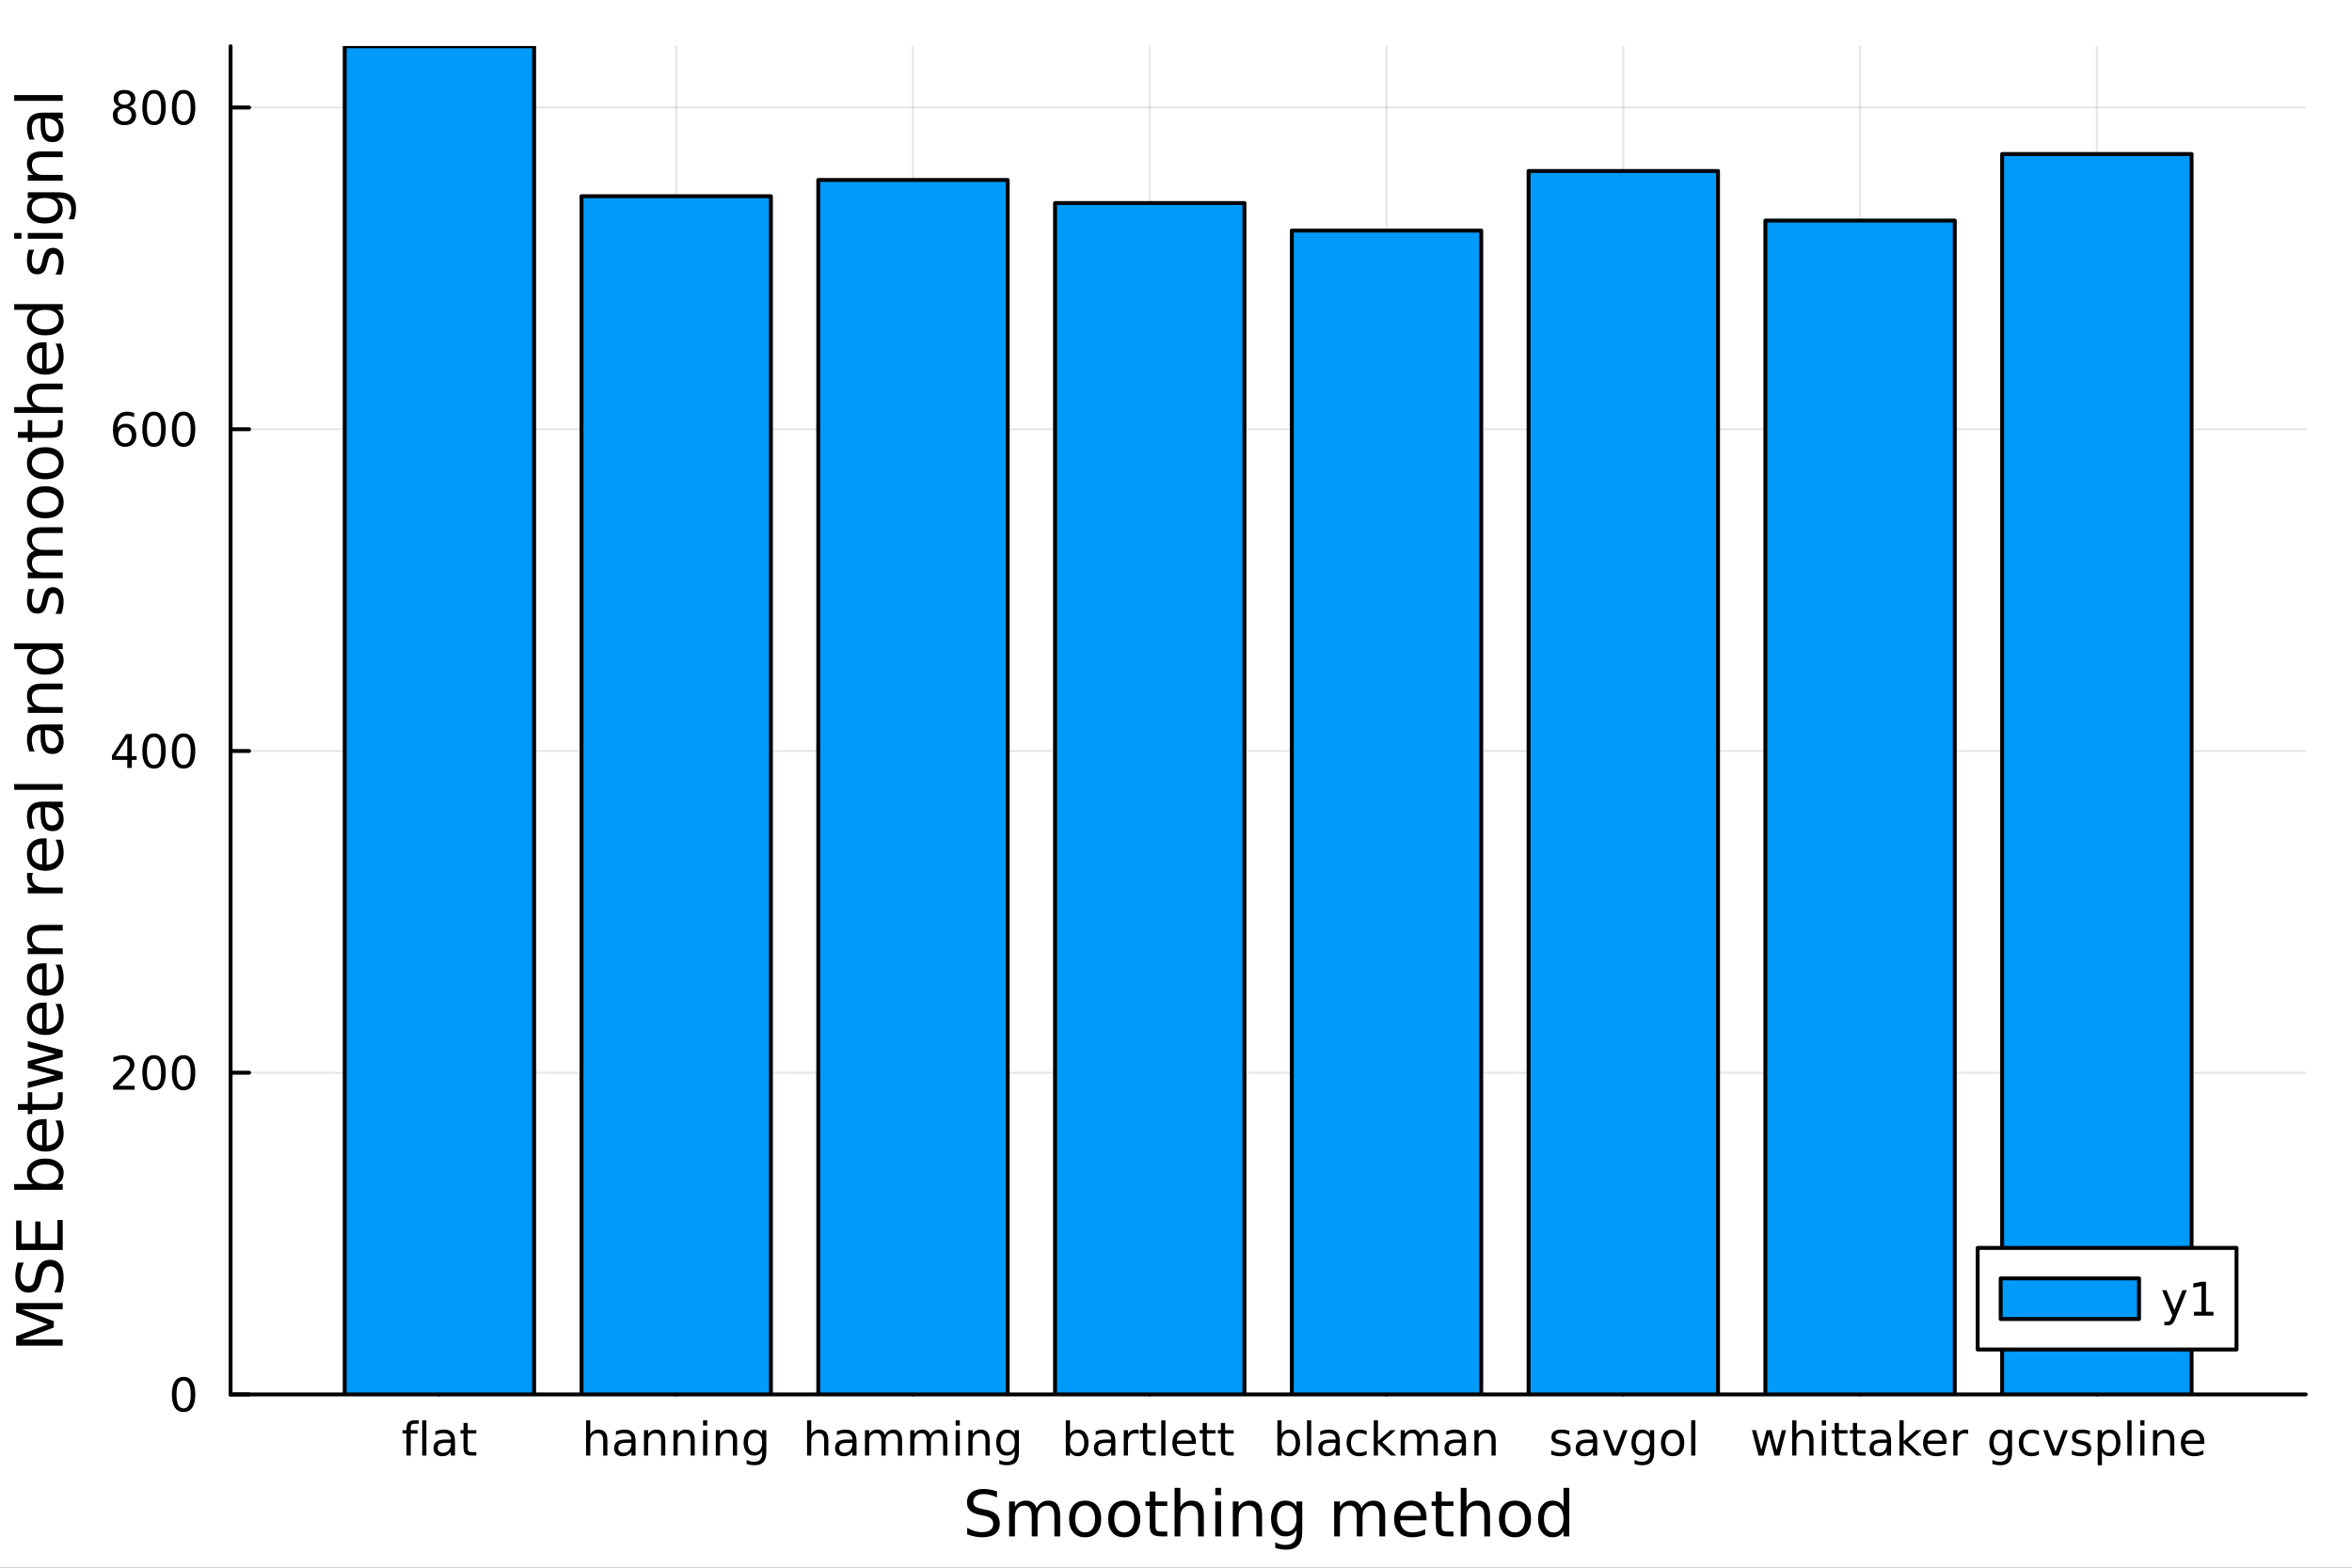 <?xml version="1.0" encoding="utf-8"?>
<svg xmlns="http://www.w3.org/2000/svg" xmlns:xlink="http://www.w3.org/1999/xlink" width="600" height="400" viewBox="0 0 2400 1600">
<rect x="0" y="0" width="2400" height="1600" fill="#333333" stroke="none"/>
<defs>
  <clipPath id="clip730">
    <rect x="0" y="0" width="2400" height="1600"/>
  </clipPath>
</defs>
<path clip-path="url(#clip730)" d="M0 1600 L2400 1600 L2400 0 L0 0  Z" fill="#ffffff" fill-rule="evenodd" fill-opacity="1"/>
<defs>
  <clipPath id="clip731">
    <rect x="480" y="0" width="1681" height="1600"/>
  </clipPath>
</defs>
<path clip-path="url(#clip730)" d="M235.283 1423.18 L2352.76 1423.18 L2352.76 47.244 L235.283 47.244  Z" fill="#ffffff" fill-rule="evenodd" fill-opacity="1"/>
<defs>
  <clipPath id="clip732">
    <rect x="235" y="47" width="2118" height="1377"/>
  </clipPath>
</defs>
<polyline clip-path="url(#clip732)" style="stroke:#000000; stroke-linecap:round; stroke-linejoin:round; stroke-width:2; stroke-opacity:0.1; fill:none" points="448.391,1423.18 448.391,47.244 "/>
<polyline clip-path="url(#clip732)" style="stroke:#000000; stroke-linecap:round; stroke-linejoin:round; stroke-width:2; stroke-opacity:0.1; fill:none" points="689.999,1423.18 689.999,47.244 "/>
<polyline clip-path="url(#clip732)" style="stroke:#000000; stroke-linecap:round; stroke-linejoin:round; stroke-width:2; stroke-opacity:0.1; fill:none" points="931.607,1423.18 931.607,47.244 "/>
<polyline clip-path="url(#clip732)" style="stroke:#000000; stroke-linecap:round; stroke-linejoin:round; stroke-width:2; stroke-opacity:0.1; fill:none" points="1173.22,1423.18 1173.22,47.244 "/>
<polyline clip-path="url(#clip732)" style="stroke:#000000; stroke-linecap:round; stroke-linejoin:round; stroke-width:2; stroke-opacity:0.1; fill:none" points="1414.82,1423.18 1414.82,47.244 "/>
<polyline clip-path="url(#clip732)" style="stroke:#000000; stroke-linecap:round; stroke-linejoin:round; stroke-width:2; stroke-opacity:0.1; fill:none" points="1656.43,1423.18 1656.43,47.244 "/>
<polyline clip-path="url(#clip732)" style="stroke:#000000; stroke-linecap:round; stroke-linejoin:round; stroke-width:2; stroke-opacity:0.1; fill:none" points="1898.04,1423.18 1898.04,47.244 "/>
<polyline clip-path="url(#clip732)" style="stroke:#000000; stroke-linecap:round; stroke-linejoin:round; stroke-width:2; stroke-opacity:0.1; fill:none" points="2139.65,1423.18 2139.65,47.244 "/>
<polyline clip-path="url(#clip732)" style="stroke:#000000; stroke-linecap:round; stroke-linejoin:round; stroke-width:2; stroke-opacity:0.1; fill:none" points="235.283,1423.18 2352.76,1423.18 "/>
<polyline clip-path="url(#clip732)" style="stroke:#000000; stroke-linecap:round; stroke-linejoin:round; stroke-width:2; stroke-opacity:0.1; fill:none" points="235.283,1094.82 2352.76,1094.82 "/>
<polyline clip-path="url(#clip732)" style="stroke:#000000; stroke-linecap:round; stroke-linejoin:round; stroke-width:2; stroke-opacity:0.1; fill:none" points="235.283,766.452 2352.76,766.452 "/>
<polyline clip-path="url(#clip732)" style="stroke:#000000; stroke-linecap:round; stroke-linejoin:round; stroke-width:2; stroke-opacity:0.1; fill:none" points="235.283,438.089 2352.76,438.089 "/>
<polyline clip-path="url(#clip732)" style="stroke:#000000; stroke-linecap:round; stroke-linejoin:round; stroke-width:2; stroke-opacity:0.1; fill:none" points="235.283,109.725 2352.76,109.725 "/>
<polyline clip-path="url(#clip730)" style="stroke:#000000; stroke-linecap:round; stroke-linejoin:round; stroke-width:4; stroke-opacity:1; fill:none" points="235.283,1423.18 2352.76,1423.18 "/>
<polyline clip-path="url(#clip730)" style="stroke:#000000; stroke-linecap:round; stroke-linejoin:round; stroke-width:4; stroke-opacity:1; fill:none" points="448.391,1423.18 448.391,1404.28 "/>
<polyline clip-path="url(#clip730)" style="stroke:#000000; stroke-linecap:round; stroke-linejoin:round; stroke-width:4; stroke-opacity:1; fill:none" points="689.999,1423.18 689.999,1404.28 "/>
<polyline clip-path="url(#clip730)" style="stroke:#000000; stroke-linecap:round; stroke-linejoin:round; stroke-width:4; stroke-opacity:1; fill:none" points="931.607,1423.18 931.607,1404.28 "/>
<polyline clip-path="url(#clip730)" style="stroke:#000000; stroke-linecap:round; stroke-linejoin:round; stroke-width:4; stroke-opacity:1; fill:none" points="1173.22,1423.18 1173.22,1404.28 "/>
<polyline clip-path="url(#clip730)" style="stroke:#000000; stroke-linecap:round; stroke-linejoin:round; stroke-width:4; stroke-opacity:1; fill:none" points="1414.82,1423.18 1414.82,1404.28 "/>
<polyline clip-path="url(#clip730)" style="stroke:#000000; stroke-linecap:round; stroke-linejoin:round; stroke-width:4; stroke-opacity:1; fill:none" points="1656.43,1423.18 1656.43,1404.28 "/>
<polyline clip-path="url(#clip730)" style="stroke:#000000; stroke-linecap:round; stroke-linejoin:round; stroke-width:4; stroke-opacity:1; fill:none" points="1898.04,1423.18 1898.04,1404.28 "/>
<polyline clip-path="url(#clip730)" style="stroke:#000000; stroke-linecap:round; stroke-linejoin:round; stroke-width:4; stroke-opacity:1; fill:none" points="2139.65,1423.18 2139.65,1404.28 "/>
<path clip-path="url(#clip730)" d="M427.257 1449.56 L427.257 1453.1 L423.183 1453.1 Q420.891 1453.1 419.988 1454.03 Q419.109 1454.96 419.109 1457.36 L419.109 1459.65 L426.122 1459.65 L426.122 1462.96 L419.109 1462.96 L419.109 1485.58 L414.826 1485.58 L414.826 1462.96 L410.752 1462.96 L410.752 1459.65 L414.826 1459.65 L414.826 1457.85 Q414.826 1453.52 416.84 1451.55 Q418.854 1449.56 423.229 1449.56 L427.257 1449.56 Z" fill="#000000" fill-rule="nonzero" fill-opacity="1" /><path clip-path="url(#clip730)" d="M430.822 1449.56 L435.081 1449.56 L435.081 1485.58 L430.822 1485.58 L430.822 1449.56 Z" fill="#000000" fill-rule="nonzero" fill-opacity="1" /><path clip-path="url(#clip730)" d="M455.775 1472.55 Q450.613 1472.55 448.622 1473.73 Q446.632 1474.91 446.632 1477.76 Q446.632 1480.02 448.113 1481.37 Q449.618 1482.69 452.187 1482.69 Q455.729 1482.69 457.858 1480.19 Q460.011 1477.66 460.011 1473.5 L460.011 1472.55 L455.775 1472.55 M464.27 1470.79 L464.27 1485.58 L460.011 1485.58 L460.011 1481.64 Q458.553 1484.01 456.377 1485.14 Q454.201 1486.25 451.053 1486.25 Q447.071 1486.25 444.71 1484.03 Q442.372 1481.78 442.372 1478.03 Q442.372 1473.66 445.289 1471.44 Q448.229 1469.21 454.039 1469.21 L460.011 1469.21 L460.011 1468.8 Q460.011 1465.86 458.067 1464.26 Q456.145 1462.64 452.65 1462.64 Q450.428 1462.64 448.321 1463.17 Q446.215 1463.7 444.271 1464.77 L444.271 1460.83 Q446.608 1459.93 448.808 1459.49 Q451.007 1459.03 453.09 1459.03 Q458.715 1459.03 461.493 1461.95 Q464.27 1464.86 464.27 1470.79 Z" fill="#000000" fill-rule="nonzero" fill-opacity="1" /><path clip-path="url(#clip730)" d="M477.256 1452.29 L477.256 1459.65 L486.03 1459.65 L486.03 1462.96 L477.256 1462.96 L477.256 1477.04 Q477.256 1480.21 478.113 1481.11 Q478.993 1482.02 481.655 1482.02 L486.03 1482.02 L486.03 1485.58 L481.655 1485.58 Q476.724 1485.58 474.849 1483.75 Q472.974 1481.9 472.974 1477.04 L472.974 1462.96 L469.849 1462.96 L469.849 1459.65 L472.974 1459.65 L472.974 1452.29 L477.256 1452.29 Z" fill="#000000" fill-rule="nonzero" fill-opacity="1" /><path clip-path="url(#clip730)" d="M619.768 1469.93 L619.768 1485.58 L615.509 1485.58 L615.509 1470.07 Q615.509 1466.39 614.074 1464.56 Q612.638 1462.73 609.768 1462.73 Q606.319 1462.73 604.328 1464.93 Q602.337 1467.13 602.337 1470.93 L602.337 1485.58 L598.055 1485.58 L598.055 1449.56 L602.337 1449.56 L602.337 1463.68 Q603.865 1461.34 605.925 1460.19 Q608.009 1459.03 610.717 1459.03 Q615.185 1459.03 617.476 1461.81 Q619.768 1464.56 619.768 1469.93 Z" fill="#000000" fill-rule="nonzero" fill-opacity="1" /><path clip-path="url(#clip730)" d="M640.046 1472.55 Q634.884 1472.55 632.893 1473.73 Q630.902 1474.91 630.902 1477.76 Q630.902 1480.02 632.384 1481.37 Q633.888 1482.69 636.458 1482.69 Q639.999 1482.69 642.129 1480.19 Q644.282 1477.66 644.282 1473.5 L644.282 1472.55 L640.046 1472.55 M648.541 1470.79 L648.541 1485.58 L644.282 1485.58 L644.282 1481.64 Q642.823 1484.01 640.647 1485.14 Q638.472 1486.25 635.323 1486.25 Q631.342 1486.25 628.981 1484.03 Q626.643 1481.78 626.643 1478.03 Q626.643 1473.66 629.56 1471.44 Q632.499 1469.21 638.309 1469.21 L644.282 1469.21 L644.282 1468.8 Q644.282 1465.86 642.337 1464.26 Q640.416 1462.64 636.921 1462.64 Q634.698 1462.64 632.592 1463.17 Q630.485 1463.7 628.541 1464.77 L628.541 1460.83 Q630.879 1459.93 633.078 1459.49 Q635.277 1459.03 637.36 1459.03 Q642.985 1459.03 645.763 1461.95 Q648.541 1464.86 648.541 1470.79 Z" fill="#000000" fill-rule="nonzero" fill-opacity="1" /><path clip-path="url(#clip730)" d="M678.865 1469.93 L678.865 1485.58 L674.606 1485.58 L674.606 1470.07 Q674.606 1466.39 673.17 1464.56 Q671.735 1462.73 668.865 1462.73 Q665.416 1462.73 663.425 1464.93 Q661.434 1467.13 661.434 1470.93 L661.434 1485.58 L657.152 1485.58 L657.152 1459.65 L661.434 1459.65 L661.434 1463.68 Q662.962 1461.34 665.022 1460.19 Q667.106 1459.03 669.814 1459.03 Q674.282 1459.03 676.573 1461.81 Q678.865 1464.56 678.865 1469.93 Z" fill="#000000" fill-rule="nonzero" fill-opacity="1" /><path clip-path="url(#clip730)" d="M708.911 1469.93 L708.911 1485.58 L704.652 1485.58 L704.652 1470.07 Q704.652 1466.39 703.217 1464.56 Q701.781 1462.73 698.911 1462.73 Q695.462 1462.73 693.471 1464.93 Q691.481 1467.13 691.481 1470.93 L691.481 1485.58 L687.198 1485.58 L687.198 1459.65 L691.481 1459.65 L691.481 1463.68 Q693.008 1461.34 695.068 1460.19 Q697.152 1459.03 699.86 1459.03 Q704.328 1459.03 706.619 1461.81 Q708.911 1464.56 708.911 1469.93 Z" fill="#000000" fill-rule="nonzero" fill-opacity="1" /><path clip-path="url(#clip730)" d="M717.406 1459.65 L721.666 1459.65 L721.666 1485.58 L717.406 1485.58 L717.406 1459.65 M717.406 1449.56 L721.666 1449.56 L721.666 1454.96 L717.406 1454.96 L717.406 1449.56 Z" fill="#000000" fill-rule="nonzero" fill-opacity="1" /><path clip-path="url(#clip730)" d="M752.128 1469.93 L752.128 1485.58 L747.869 1485.58 L747.869 1470.07 Q747.869 1466.39 746.434 1464.56 Q744.999 1462.73 742.128 1462.73 Q738.679 1462.73 736.689 1464.93 Q734.698 1467.13 734.698 1470.93 L734.698 1485.58 L730.415 1485.58 L730.415 1459.65 L734.698 1459.65 L734.698 1463.68 Q736.226 1461.34 738.286 1460.19 Q740.369 1459.03 743.077 1459.03 Q747.545 1459.03 749.837 1461.81 Q752.128 1464.56 752.128 1469.93 Z" fill="#000000" fill-rule="nonzero" fill-opacity="1" /><path clip-path="url(#clip730)" d="M777.684 1472.32 Q777.684 1467.69 775.762 1465.14 Q773.864 1462.59 770.415 1462.59 Q766.989 1462.59 765.068 1465.14 Q763.17 1467.69 763.17 1472.32 Q763.17 1476.92 765.068 1479.47 Q766.989 1482.02 770.415 1482.02 Q773.864 1482.02 775.762 1479.47 Q777.684 1476.92 777.684 1472.32 M781.943 1482.36 Q781.943 1488.98 779.003 1492.2 Q776.063 1495.44 769.999 1495.44 Q767.753 1495.44 765.763 1495.09 Q763.772 1494.77 761.897 1494.08 L761.897 1489.93 Q763.772 1490.95 765.6 1491.44 Q767.429 1491.92 769.327 1491.92 Q773.517 1491.92 775.6 1489.72 Q777.684 1487.55 777.684 1483.13 L777.684 1481.02 Q776.364 1483.31 774.304 1484.45 Q772.244 1485.58 769.374 1485.58 Q764.605 1485.58 761.688 1481.95 Q758.772 1478.31 758.772 1472.32 Q758.772 1466.3 761.688 1462.66 Q764.605 1459.03 769.374 1459.03 Q772.244 1459.03 774.304 1460.16 Q776.364 1461.3 777.684 1463.59 L777.684 1459.65 L781.943 1459.65 L781.943 1482.36 Z" fill="#000000" fill-rule="nonzero" fill-opacity="1" /><path clip-path="url(#clip730)" d="M845.242 1469.93 L845.242 1485.58 L840.983 1485.58 L840.983 1470.07 Q840.983 1466.39 839.547 1464.56 Q838.112 1462.73 835.242 1462.73 Q831.793 1462.73 829.802 1464.93 Q827.811 1467.13 827.811 1470.93 L827.811 1485.58 L823.529 1485.58 L823.529 1449.56 L827.811 1449.56 L827.811 1463.68 Q829.339 1461.34 831.399 1460.19 Q833.483 1459.03 836.191 1459.03 Q840.659 1459.03 842.95 1461.81 Q845.242 1464.56 845.242 1469.93 Z" fill="#000000" fill-rule="nonzero" fill-opacity="1" /><path clip-path="url(#clip730)" d="M865.52 1472.55 Q860.358 1472.55 858.367 1473.73 Q856.376 1474.91 856.376 1477.76 Q856.376 1480.02 857.858 1481.37 Q859.362 1482.69 861.932 1482.69 Q865.473 1482.69 867.603 1480.19 Q869.756 1477.66 869.756 1473.5 L869.756 1472.55 L865.52 1472.55 M874.015 1470.79 L874.015 1485.58 L869.756 1485.58 L869.756 1481.64 Q868.297 1484.01 866.121 1485.14 Q863.945 1486.25 860.797 1486.25 Q856.816 1486.25 854.455 1484.03 Q852.117 1481.78 852.117 1478.03 Q852.117 1473.66 855.034 1471.44 Q857.973 1469.21 863.783 1469.21 L869.756 1469.21 L869.756 1468.8 Q869.756 1465.86 867.811 1464.26 Q865.89 1462.64 862.395 1462.64 Q860.172 1462.64 858.066 1463.17 Q855.959 1463.7 854.015 1464.77 L854.015 1460.83 Q856.353 1459.93 858.552 1459.49 Q860.751 1459.03 862.834 1459.03 Q868.459 1459.03 871.237 1461.95 Q874.015 1464.86 874.015 1470.79 Z" fill="#000000" fill-rule="nonzero" fill-opacity="1" /><path clip-path="url(#clip730)" d="M902.973 1464.63 Q904.57 1461.76 906.792 1460.39 Q909.015 1459.03 912.024 1459.03 Q916.075 1459.03 918.274 1461.88 Q920.473 1464.7 920.473 1469.93 L920.473 1485.58 L916.191 1485.58 L916.191 1470.07 Q916.191 1466.34 914.871 1464.54 Q913.552 1462.73 910.843 1462.73 Q907.533 1462.73 905.612 1464.93 Q903.691 1467.13 903.691 1470.93 L903.691 1485.58 L899.408 1485.58 L899.408 1470.07 Q899.408 1466.32 898.089 1464.54 Q896.769 1462.73 894.015 1462.73 Q890.751 1462.73 888.83 1464.95 Q886.908 1467.15 886.908 1470.93 L886.908 1485.58 L882.626 1485.58 L882.626 1459.65 L886.908 1459.65 L886.908 1463.68 Q888.367 1461.3 890.404 1460.16 Q892.441 1459.03 895.242 1459.03 Q898.066 1459.03 900.033 1460.46 Q902.024 1461.9 902.973 1464.63 Z" fill="#000000" fill-rule="nonzero" fill-opacity="1" /><path clip-path="url(#clip730)" d="M949.153 1464.63 Q950.751 1461.76 952.973 1460.39 Q955.195 1459.03 958.204 1459.03 Q962.255 1459.03 964.454 1461.88 Q966.653 1464.7 966.653 1469.93 L966.653 1485.58 L962.371 1485.58 L962.371 1470.07 Q962.371 1466.34 961.051 1464.54 Q959.732 1462.73 957.024 1462.73 Q953.714 1462.73 951.792 1464.93 Q949.871 1467.13 949.871 1470.93 L949.871 1485.58 L945.589 1485.58 L945.589 1470.07 Q945.589 1466.32 944.269 1464.54 Q942.95 1462.73 940.195 1462.73 Q936.931 1462.73 935.01 1464.95 Q933.089 1467.15 933.089 1470.93 L933.089 1485.58 L928.806 1485.58 L928.806 1459.65 L933.089 1459.65 L933.089 1463.68 Q934.547 1461.3 936.584 1460.16 Q938.621 1459.03 941.422 1459.03 Q944.246 1459.03 946.214 1460.46 Q948.204 1461.9 949.153 1464.63 Z" fill="#000000" fill-rule="nonzero" fill-opacity="1" /><path clip-path="url(#clip730)" d="M975.149 1459.65 L979.408 1459.65 L979.408 1485.58 L975.149 1485.58 L975.149 1459.65 M975.149 1449.56 L979.408 1449.56 L979.408 1454.96 L975.149 1454.96 L975.149 1449.56 Z" fill="#000000" fill-rule="nonzero" fill-opacity="1" /><path clip-path="url(#clip730)" d="M1009.87 1469.93 L1009.87 1485.58 L1005.61 1485.58 L1005.61 1470.07 Q1005.61 1466.39 1004.18 1464.56 Q1002.74 1462.73 999.871 1462.73 Q996.422 1462.73 994.431 1464.93 Q992.44 1467.13 992.44 1470.93 L992.44 1485.58 L988.158 1485.58 L988.158 1459.65 L992.44 1459.65 L992.44 1463.68 Q993.968 1461.34 996.028 1460.19 Q998.111 1459.03 1000.82 1459.03 Q1005.29 1459.03 1007.58 1461.81 Q1009.87 1464.56 1009.87 1469.93 Z" fill="#000000" fill-rule="nonzero" fill-opacity="1" /><path clip-path="url(#clip730)" d="M1035.43 1472.32 Q1035.43 1467.69 1033.5 1465.14 Q1031.61 1462.59 1028.16 1462.59 Q1024.73 1462.59 1022.81 1465.14 Q1020.91 1467.69 1020.91 1472.32 Q1020.91 1476.92 1022.81 1479.47 Q1024.73 1482.02 1028.16 1482.02 Q1031.61 1482.02 1033.5 1479.47 Q1035.43 1476.92 1035.43 1472.32 M1039.69 1482.36 Q1039.69 1488.98 1036.75 1492.2 Q1033.81 1495.44 1027.74 1495.44 Q1025.5 1495.44 1023.5 1495.09 Q1021.51 1494.77 1019.64 1494.08 L1019.64 1489.93 Q1021.51 1490.95 1023.34 1491.44 Q1025.17 1491.92 1027.07 1491.92 Q1031.26 1491.92 1033.34 1489.72 Q1035.43 1487.55 1035.43 1483.13 L1035.43 1481.02 Q1034.11 1483.31 1032.05 1484.45 Q1029.99 1485.58 1027.12 1485.58 Q1022.35 1485.58 1019.43 1481.95 Q1016.51 1478.31 1016.51 1472.32 Q1016.51 1466.3 1019.43 1462.66 Q1022.35 1459.03 1027.12 1459.03 Q1029.99 1459.03 1032.05 1460.16 Q1034.11 1461.3 1035.43 1463.59 L1035.43 1459.65 L1039.69 1459.65 L1039.69 1482.36 Z" fill="#000000" fill-rule="nonzero" fill-opacity="1" /><path clip-path="url(#clip730)" d="M1106.34 1472.64 Q1106.34 1467.94 1104.4 1465.28 Q1102.47 1462.59 1099.1 1462.59 Q1095.72 1462.59 1093.77 1465.28 Q1091.85 1467.94 1091.85 1472.64 Q1091.85 1477.34 1093.77 1480.02 Q1095.72 1482.69 1099.1 1482.69 Q1102.47 1482.69 1104.4 1480.02 Q1106.34 1477.34 1106.34 1472.64 M1091.85 1463.59 Q1093.19 1461.27 1095.23 1460.16 Q1097.29 1459.03 1100.14 1459.03 Q1104.86 1459.03 1107.8 1462.78 Q1110.76 1466.53 1110.76 1472.64 Q1110.76 1478.75 1107.8 1482.5 Q1104.86 1486.25 1100.14 1486.25 Q1097.29 1486.25 1095.23 1485.14 Q1093.19 1484.01 1091.85 1481.69 L1091.85 1485.58 L1087.57 1485.58 L1087.57 1449.56 L1091.85 1449.56 L1091.85 1463.59 Z" fill="#000000" fill-rule="nonzero" fill-opacity="1" /><path clip-path="url(#clip730)" d="M1129.6 1472.55 Q1124.44 1472.55 1122.45 1473.73 Q1120.46 1474.91 1120.46 1477.76 Q1120.46 1480.02 1121.94 1481.37 Q1123.45 1482.69 1126.02 1482.69 Q1129.56 1482.69 1131.69 1480.19 Q1133.84 1477.66 1133.84 1473.5 L1133.84 1472.55 L1129.6 1472.55 M1138.1 1470.79 L1138.1 1485.58 L1133.84 1485.58 L1133.84 1481.64 Q1132.38 1484.01 1130.21 1485.14 Q1128.03 1486.25 1124.88 1486.25 Q1120.9 1486.25 1118.54 1484.03 Q1116.2 1481.78 1116.2 1478.03 Q1116.2 1473.66 1119.12 1471.44 Q1122.06 1469.21 1127.87 1469.21 L1133.84 1469.21 L1133.84 1468.8 Q1133.84 1465.86 1131.9 1464.26 Q1129.97 1462.64 1126.48 1462.64 Q1124.26 1462.64 1122.15 1463.17 Q1120.04 1463.7 1118.1 1464.77 L1118.1 1460.83 Q1120.44 1459.93 1122.64 1459.49 Q1124.84 1459.03 1126.92 1459.03 Q1132.54 1459.03 1135.32 1461.95 Q1138.1 1464.86 1138.1 1470.79 Z" fill="#000000" fill-rule="nonzero" fill-opacity="1" /><path clip-path="url(#clip730)" d="M1161.9 1463.64 Q1161.18 1463.22 1160.32 1463.03 Q1159.49 1462.83 1158.47 1462.83 Q1154.86 1462.83 1152.91 1465.19 Q1150.99 1467.52 1150.99 1471.92 L1150.99 1485.58 L1146.71 1485.58 L1146.71 1459.65 L1150.99 1459.65 L1150.99 1463.68 Q1152.34 1461.32 1154.49 1460.19 Q1156.64 1459.03 1159.72 1459.03 Q1160.16 1459.03 1160.69 1459.1 Q1161.22 1459.14 1161.87 1459.26 L1161.9 1463.64 Z" fill="#000000" fill-rule="nonzero" fill-opacity="1" /><path clip-path="url(#clip730)" d="M1170.58 1452.29 L1170.58 1459.65 L1179.35 1459.65 L1179.35 1462.96 L1170.58 1462.96 L1170.58 1477.04 Q1170.58 1480.21 1171.43 1481.11 Q1172.31 1482.02 1174.97 1482.02 L1179.35 1482.02 L1179.35 1485.58 L1174.97 1485.58 Q1170.04 1485.58 1168.17 1483.75 Q1166.29 1481.9 1166.29 1477.04 L1166.29 1462.96 L1163.17 1462.96 L1163.17 1459.65 L1166.29 1459.65 L1166.29 1452.29 L1170.58 1452.29 Z" fill="#000000" fill-rule="nonzero" fill-opacity="1" /><path clip-path="url(#clip730)" d="M1184.95 1449.56 L1189.21 1449.56 L1189.21 1485.58 L1184.95 1485.58 L1184.95 1449.56 Z" fill="#000000" fill-rule="nonzero" fill-opacity="1" /><path clip-path="url(#clip730)" d="M1220.3 1471.55 L1220.3 1473.64 L1200.72 1473.64 Q1200.99 1478.03 1203.35 1480.35 Q1205.74 1482.64 1209.97 1482.64 Q1212.43 1482.64 1214.72 1482.04 Q1217.03 1481.44 1219.3 1480.23 L1219.3 1484.26 Q1217.01 1485.23 1214.6 1485.74 Q1212.2 1486.25 1209.72 1486.25 Q1203.52 1486.25 1199.88 1482.64 Q1196.27 1479.03 1196.27 1472.87 Q1196.27 1466.51 1199.7 1462.78 Q1203.15 1459.03 1208.98 1459.03 Q1214.21 1459.03 1217.24 1462.41 Q1220.3 1465.77 1220.3 1471.55 M1216.04 1470.3 Q1215.99 1466.81 1214.07 1464.72 Q1212.17 1462.64 1209.03 1462.64 Q1205.46 1462.64 1203.31 1464.65 Q1201.18 1466.67 1200.85 1470.33 L1216.04 1470.3 Z" fill="#000000" fill-rule="nonzero" fill-opacity="1" /><path clip-path="url(#clip730)" d="M1231.5 1452.29 L1231.5 1459.65 L1240.28 1459.65 L1240.28 1462.96 L1231.5 1462.96 L1231.5 1477.04 Q1231.5 1480.21 1232.36 1481.11 Q1233.24 1482.02 1235.9 1482.02 L1240.28 1482.02 L1240.28 1485.58 L1235.9 1485.58 Q1230.97 1485.58 1229.09 1483.75 Q1227.22 1481.9 1227.22 1477.04 L1227.22 1462.96 L1224.09 1462.96 L1224.09 1459.65 L1227.22 1459.65 L1227.22 1452.29 L1231.5 1452.29 Z" fill="#000000" fill-rule="nonzero" fill-opacity="1" /><path clip-path="url(#clip730)" d="M1250.09 1452.29 L1250.09 1459.65 L1258.86 1459.65 L1258.86 1462.96 L1250.09 1462.96 L1250.09 1477.04 Q1250.09 1480.21 1250.95 1481.11 Q1251.83 1482.02 1254.49 1482.02 L1258.86 1482.02 L1258.86 1485.58 L1254.49 1485.58 Q1249.56 1485.58 1247.68 1483.75 Q1245.81 1481.9 1245.81 1477.04 L1245.81 1462.96 L1242.68 1462.96 L1242.68 1459.65 L1245.81 1459.65 L1245.81 1452.29 L1250.09 1452.29 Z" fill="#000000" fill-rule="nonzero" fill-opacity="1" /><path clip-path="url(#clip730)" d="M1322.21 1472.64 Q1322.21 1467.94 1320.26 1465.28 Q1318.34 1462.59 1314.96 1462.59 Q1311.58 1462.59 1309.64 1465.28 Q1307.72 1467.94 1307.72 1472.64 Q1307.72 1477.34 1309.64 1480.02 Q1311.58 1482.69 1314.96 1482.69 Q1318.34 1482.69 1320.26 1480.02 Q1322.21 1477.34 1322.21 1472.64 M1307.72 1463.59 Q1309.06 1461.27 1311.1 1460.16 Q1313.16 1459.03 1316 1459.03 Q1320.73 1459.03 1323.67 1462.78 Q1326.63 1466.53 1326.63 1472.64 Q1326.63 1478.75 1323.67 1482.5 Q1320.73 1486.25 1316 1486.25 Q1313.16 1486.25 1311.1 1485.14 Q1309.06 1484.01 1307.72 1481.69 L1307.72 1485.58 L1303.44 1485.58 L1303.44 1449.56 L1307.72 1449.56 L1307.72 1463.59 Z" fill="#000000" fill-rule="nonzero" fill-opacity="1" /><path clip-path="url(#clip730)" d="M1333.69 1449.56 L1337.95 1449.56 L1337.95 1485.58 L1333.69 1485.58 L1333.69 1449.56 Z" fill="#000000" fill-rule="nonzero" fill-opacity="1" /><path clip-path="url(#clip730)" d="M1358.64 1472.55 Q1353.48 1472.55 1351.49 1473.73 Q1349.5 1474.91 1349.5 1477.76 Q1349.5 1480.02 1350.98 1481.37 Q1352.49 1482.69 1355.06 1482.69 Q1358.6 1482.69 1360.73 1480.19 Q1362.88 1477.66 1362.88 1473.5 L1362.88 1472.55 L1358.64 1472.55 M1367.14 1470.79 L1367.14 1485.58 L1362.88 1485.58 L1362.88 1481.64 Q1361.42 1484.01 1359.25 1485.14 Q1357.07 1486.25 1353.92 1486.25 Q1349.94 1486.25 1347.58 1484.03 Q1345.24 1481.78 1345.24 1478.03 Q1345.24 1473.66 1348.16 1471.44 Q1351.1 1469.21 1356.91 1469.21 L1362.88 1469.21 L1362.88 1468.8 Q1362.88 1465.86 1360.93 1464.26 Q1359.01 1462.64 1355.52 1462.64 Q1353.3 1462.64 1351.19 1463.17 Q1349.08 1463.7 1347.14 1464.77 L1347.14 1460.83 Q1349.48 1459.93 1351.68 1459.49 Q1353.87 1459.03 1355.96 1459.03 Q1361.58 1459.03 1364.36 1461.95 Q1367.14 1464.86 1367.14 1470.79 Z" fill="#000000" fill-rule="nonzero" fill-opacity="1" /><path clip-path="url(#clip730)" d="M1394.57 1460.65 L1394.57 1464.63 Q1392.76 1463.64 1390.93 1463.15 Q1389.13 1462.64 1387.28 1462.64 Q1383.13 1462.64 1380.84 1465.28 Q1378.55 1467.89 1378.55 1472.64 Q1378.55 1477.39 1380.84 1480.02 Q1383.13 1482.64 1387.28 1482.64 Q1389.13 1482.64 1390.93 1482.15 Q1392.76 1481.64 1394.57 1480.65 L1394.57 1484.58 Q1392.79 1485.42 1390.87 1485.83 Q1388.97 1486.25 1386.81 1486.25 Q1380.96 1486.25 1377.51 1482.57 Q1374.06 1478.89 1374.06 1472.64 Q1374.06 1466.3 1377.53 1462.66 Q1381.03 1459.03 1387.09 1459.03 Q1389.06 1459.03 1390.93 1459.45 Q1392.81 1459.84 1394.57 1460.65 Z" fill="#000000" fill-rule="nonzero" fill-opacity="1" /><path clip-path="url(#clip730)" d="M1401.81 1449.56 L1406.1 1449.56 L1406.1 1470.83 L1418.8 1459.65 L1424.24 1459.65 L1410.49 1471.78 L1424.82 1485.58 L1419.27 1485.58 L1406.1 1472.92 L1406.1 1485.58 L1401.81 1485.58 L1401.81 1449.56 Z" fill="#000000" fill-rule="nonzero" fill-opacity="1" /><path clip-path="url(#clip730)" d="M1449.61 1464.63 Q1451.21 1461.76 1453.43 1460.39 Q1455.66 1459.03 1458.67 1459.03 Q1462.72 1459.03 1464.92 1461.88 Q1467.11 1464.7 1467.11 1469.93 L1467.11 1485.58 L1462.83 1485.58 L1462.83 1470.07 Q1462.83 1466.34 1461.51 1464.54 Q1460.19 1462.73 1457.49 1462.73 Q1454.18 1462.73 1452.25 1464.93 Q1450.33 1467.13 1450.33 1470.93 L1450.33 1485.58 L1446.05 1485.58 L1446.05 1470.07 Q1446.05 1466.32 1444.73 1464.54 Q1443.41 1462.73 1440.66 1462.73 Q1437.39 1462.73 1435.47 1464.95 Q1433.55 1467.15 1433.55 1470.93 L1433.55 1485.58 L1429.27 1485.58 L1429.27 1459.65 L1433.55 1459.65 L1433.55 1463.68 Q1435.01 1461.3 1437.05 1460.16 Q1439.08 1459.03 1441.88 1459.03 Q1444.71 1459.03 1446.68 1460.46 Q1448.67 1461.9 1449.61 1464.63 Z" fill="#000000" fill-rule="nonzero" fill-opacity="1" /><path clip-path="url(#clip730)" d="M1487.39 1472.55 Q1482.23 1472.55 1480.24 1473.73 Q1478.25 1474.91 1478.25 1477.76 Q1478.25 1480.02 1479.73 1481.37 Q1481.24 1482.69 1483.8 1482.69 Q1487.35 1482.69 1489.48 1480.19 Q1491.63 1477.66 1491.63 1473.5 L1491.63 1472.55 L1487.39 1472.55 M1495.89 1470.79 L1495.89 1485.58 L1491.63 1485.58 L1491.63 1481.64 Q1490.17 1484.01 1487.99 1485.14 Q1485.82 1486.25 1482.67 1486.25 Q1478.69 1486.25 1476.33 1484.03 Q1473.99 1481.78 1473.99 1478.03 Q1473.99 1473.66 1476.91 1471.44 Q1479.85 1469.21 1485.66 1469.21 L1491.63 1469.21 L1491.63 1468.8 Q1491.63 1465.86 1489.68 1464.26 Q1487.76 1462.64 1484.27 1462.64 Q1482.05 1462.64 1479.94 1463.17 Q1477.83 1463.7 1475.89 1464.77 L1475.89 1460.83 Q1478.23 1459.93 1480.42 1459.49 Q1482.62 1459.03 1484.71 1459.03 Q1490.33 1459.03 1493.11 1461.95 Q1495.89 1464.86 1495.89 1470.79 Z" fill="#000000" fill-rule="nonzero" fill-opacity="1" /><path clip-path="url(#clip730)" d="M1526.21 1469.93 L1526.21 1485.58 L1521.95 1485.58 L1521.95 1470.07 Q1521.95 1466.39 1520.52 1464.56 Q1519.08 1462.73 1516.21 1462.73 Q1512.76 1462.73 1510.77 1464.93 Q1508.78 1467.13 1508.78 1470.93 L1508.78 1485.58 L1504.5 1485.58 L1504.5 1459.65 L1508.78 1459.65 L1508.78 1463.68 Q1510.31 1461.34 1512.37 1460.19 Q1514.45 1459.03 1517.16 1459.03 Q1521.63 1459.03 1523.92 1461.81 Q1526.21 1464.56 1526.21 1469.93 Z" fill="#000000" fill-rule="nonzero" fill-opacity="1" /><path clip-path="url(#clip730)" d="M1601.33 1460.42 L1601.33 1464.45 Q1599.52 1463.52 1597.58 1463.06 Q1595.63 1462.59 1593.55 1462.59 Q1590.38 1462.59 1588.78 1463.57 Q1587.21 1464.54 1587.21 1466.48 Q1587.21 1467.96 1588.34 1468.82 Q1589.48 1469.65 1592.9 1470.42 L1594.36 1470.74 Q1598.9 1471.71 1600.8 1473.5 Q1602.72 1475.26 1602.72 1478.43 Q1602.72 1482.04 1599.85 1484.14 Q1597 1486.25 1592 1486.25 Q1589.92 1486.25 1587.65 1485.83 Q1585.4 1485.44 1582.9 1484.63 L1582.9 1480.23 Q1585.26 1481.46 1587.55 1482.08 Q1589.85 1482.69 1592.09 1482.69 Q1595.1 1482.69 1596.72 1481.67 Q1598.34 1480.63 1598.34 1478.75 Q1598.34 1477.02 1597.16 1476.09 Q1596 1475.16 1592.05 1474.31 L1590.56 1473.96 Q1586.61 1473.13 1584.85 1471.41 Q1583.09 1469.68 1583.09 1466.67 Q1583.09 1463.01 1585.68 1461.02 Q1588.27 1459.03 1593.04 1459.03 Q1595.4 1459.03 1597.49 1459.38 Q1599.57 1459.72 1601.33 1460.42 Z" fill="#000000" fill-rule="nonzero" fill-opacity="1" /><path clip-path="url(#clip730)" d="M1621.28 1472.55 Q1616.12 1472.55 1614.13 1473.73 Q1612.14 1474.91 1612.14 1477.76 Q1612.14 1480.02 1613.62 1481.37 Q1615.12 1482.69 1617.69 1482.69 Q1621.24 1482.69 1623.36 1480.19 Q1625.52 1477.66 1625.52 1473.5 L1625.52 1472.55 L1621.28 1472.55 M1629.78 1470.79 L1629.78 1485.58 L1625.52 1485.58 L1625.52 1481.64 Q1624.06 1484.01 1621.88 1485.14 Q1619.71 1486.25 1616.56 1486.25 Q1612.58 1486.25 1610.22 1484.03 Q1607.88 1481.78 1607.88 1478.03 Q1607.88 1473.66 1610.8 1471.44 Q1613.74 1469.21 1619.55 1469.21 L1625.52 1469.21 L1625.52 1468.8 Q1625.52 1465.86 1623.57 1464.26 Q1621.65 1462.64 1618.16 1462.64 Q1615.93 1462.64 1613.83 1463.17 Q1611.72 1463.7 1609.78 1464.77 L1609.78 1460.83 Q1612.11 1459.93 1614.31 1459.49 Q1616.51 1459.03 1618.6 1459.03 Q1624.22 1459.03 1627 1461.95 Q1629.78 1464.86 1629.78 1470.79 Z" fill="#000000" fill-rule="nonzero" fill-opacity="1" /><path clip-path="url(#clip730)" d="M1635.49 1459.65 L1640.01 1459.65 L1648.11 1481.41 L1656.21 1459.65 L1660.73 1459.65 L1651 1485.58 L1645.22 1485.58 L1635.49 1459.65 Z" fill="#000000" fill-rule="nonzero" fill-opacity="1" /><path clip-path="url(#clip730)" d="M1683.67 1472.32 Q1683.67 1467.69 1681.74 1465.14 Q1679.85 1462.59 1676.4 1462.59 Q1672.97 1462.59 1671.05 1465.14 Q1669.15 1467.69 1669.15 1472.32 Q1669.15 1476.92 1671.05 1479.47 Q1672.97 1482.02 1676.4 1482.02 Q1679.85 1482.02 1681.74 1479.47 Q1683.67 1476.92 1683.67 1472.32 M1687.92 1482.36 Q1687.92 1488.98 1684.98 1492.2 Q1682.04 1495.44 1675.98 1495.44 Q1673.73 1495.44 1671.74 1495.09 Q1669.75 1494.77 1667.88 1494.08 L1667.88 1489.93 Q1669.75 1490.95 1671.58 1491.44 Q1673.41 1491.92 1675.31 1491.92 Q1679.5 1491.92 1681.58 1489.72 Q1683.67 1487.55 1683.67 1483.13 L1683.67 1481.02 Q1682.35 1483.31 1680.29 1484.45 Q1678.23 1485.58 1675.36 1485.58 Q1670.59 1485.58 1667.67 1481.95 Q1664.75 1478.31 1664.75 1472.32 Q1664.75 1466.3 1667.67 1462.66 Q1670.59 1459.03 1675.36 1459.03 Q1678.23 1459.03 1680.29 1460.16 Q1682.35 1461.3 1683.67 1463.59 L1683.67 1459.65 L1687.92 1459.65 L1687.92 1482.36 Z" fill="#000000" fill-rule="nonzero" fill-opacity="1" /><path clip-path="url(#clip730)" d="M1706.74 1462.64 Q1703.32 1462.64 1701.33 1465.33 Q1699.34 1467.99 1699.34 1472.64 Q1699.34 1477.29 1701.3 1479.98 Q1703.29 1482.64 1706.74 1482.64 Q1710.15 1482.64 1712.14 1479.95 Q1714.13 1477.27 1714.13 1472.64 Q1714.13 1468.03 1712.14 1465.35 Q1710.15 1462.64 1706.74 1462.64 M1706.74 1459.03 Q1712.3 1459.03 1715.47 1462.64 Q1718.64 1466.25 1718.64 1472.64 Q1718.64 1479.01 1715.47 1482.64 Q1712.3 1486.25 1706.74 1486.25 Q1701.17 1486.25 1697.99 1482.64 Q1694.85 1479.01 1694.85 1472.64 Q1694.85 1466.25 1697.99 1462.64 Q1701.17 1459.03 1706.74 1459.03 Z" fill="#000000" fill-rule="nonzero" fill-opacity="1" /><path clip-path="url(#clip730)" d="M1725.7 1449.56 L1729.96 1449.56 L1729.96 1485.58 L1725.7 1485.58 L1725.7 1449.56 Z" fill="#000000" fill-rule="nonzero" fill-opacity="1" /><path clip-path="url(#clip730)" d="M1787.72 1459.65 L1791.98 1459.65 L1797.3 1479.89 L1802.6 1459.65 L1807.62 1459.65 L1812.95 1479.89 L1818.25 1459.65 L1822.51 1459.65 L1815.73 1485.58 L1810.7 1485.58 L1805.12 1464.33 L1799.52 1485.58 L1794.5 1485.58 L1787.72 1459.65 Z" fill="#000000" fill-rule="nonzero" fill-opacity="1" /><path clip-path="url(#clip730)" d="M1850.52 1469.93 L1850.52 1485.58 L1846.26 1485.58 L1846.26 1470.07 Q1846.26 1466.39 1844.82 1464.56 Q1843.39 1462.73 1840.52 1462.73 Q1837.07 1462.73 1835.08 1464.93 Q1833.09 1467.13 1833.09 1470.93 L1833.09 1485.58 L1828.8 1485.58 L1828.8 1449.56 L1833.09 1449.56 L1833.09 1463.68 Q1834.61 1461.34 1836.67 1460.19 Q1838.76 1459.03 1841.47 1459.03 Q1845.93 1459.03 1848.23 1461.81 Q1850.52 1464.56 1850.52 1469.93 Z" fill="#000000" fill-rule="nonzero" fill-opacity="1" /><path clip-path="url(#clip730)" d="M1859.01 1459.65 L1863.27 1459.65 L1863.27 1485.58 L1859.01 1485.58 L1859.01 1459.65 M1859.01 1449.56 L1863.27 1449.56 L1863.27 1454.96 L1859.01 1454.96 L1859.01 1449.56 Z" fill="#000000" fill-rule="nonzero" fill-opacity="1" /><path clip-path="url(#clip730)" d="M1876.4 1452.29 L1876.4 1459.65 L1885.17 1459.65 L1885.17 1462.96 L1876.4 1462.96 L1876.4 1477.04 Q1876.4 1480.21 1877.25 1481.11 Q1878.13 1482.02 1880.79 1482.02 L1885.17 1482.02 L1885.17 1485.58 L1880.79 1485.58 Q1875.86 1485.58 1873.99 1483.75 Q1872.11 1481.9 1872.11 1477.04 L1872.11 1462.96 L1868.99 1462.96 L1868.99 1459.65 L1872.11 1459.65 L1872.11 1452.29 L1876.4 1452.29 Z" fill="#000000" fill-rule="nonzero" fill-opacity="1" /><path clip-path="url(#clip730)" d="M1894.98 1452.29 L1894.98 1459.65 L1903.76 1459.65 L1903.76 1462.96 L1894.98 1462.96 L1894.98 1477.04 Q1894.98 1480.21 1895.84 1481.11 Q1896.72 1482.02 1899.38 1482.02 L1903.76 1482.02 L1903.76 1485.58 L1899.38 1485.58 Q1894.45 1485.58 1892.58 1483.75 Q1890.7 1481.9 1890.7 1477.04 L1890.7 1462.96 L1887.58 1462.96 L1887.58 1459.65 L1890.7 1459.65 L1890.7 1452.29 L1894.98 1452.29 Z" fill="#000000" fill-rule="nonzero" fill-opacity="1" /><path clip-path="url(#clip730)" d="M1921.14 1472.55 Q1915.98 1472.55 1913.99 1473.73 Q1912 1474.91 1912 1477.76 Q1912 1480.02 1913.48 1481.37 Q1914.98 1482.69 1917.55 1482.69 Q1921.1 1482.69 1923.22 1480.19 Q1925.38 1477.66 1925.38 1473.5 L1925.38 1472.55 L1921.14 1472.55 M1929.64 1470.79 L1929.64 1485.58 L1925.38 1485.58 L1925.38 1481.64 Q1923.92 1484.01 1921.74 1485.14 Q1919.57 1486.25 1916.42 1486.25 Q1912.44 1486.25 1910.08 1484.03 Q1907.74 1481.78 1907.74 1478.03 Q1907.74 1473.66 1910.66 1471.44 Q1913.6 1469.21 1919.41 1469.21 L1925.38 1469.21 L1925.38 1468.8 Q1925.38 1465.86 1923.43 1464.26 Q1921.51 1462.64 1918.02 1462.64 Q1915.79 1462.64 1913.69 1463.17 Q1911.58 1463.7 1909.64 1464.77 L1909.64 1460.83 Q1911.97 1459.93 1914.17 1459.49 Q1916.37 1459.03 1918.46 1459.03 Q1924.08 1459.03 1926.86 1461.95 Q1929.64 1464.86 1929.64 1470.79 Z" fill="#000000" fill-rule="nonzero" fill-opacity="1" /><path clip-path="url(#clip730)" d="M1938.25 1449.56 L1942.53 1449.56 L1942.53 1470.83 L1955.24 1459.65 L1960.68 1459.65 L1946.93 1471.78 L1961.26 1485.58 L1955.7 1485.58 L1942.53 1472.92 L1942.53 1485.58 L1938.25 1485.58 L1938.25 1449.56 Z" fill="#000000" fill-rule="nonzero" fill-opacity="1" /><path clip-path="url(#clip730)" d="M1986.35 1471.55 L1986.35 1473.64 L1966.77 1473.64 Q1967.04 1478.03 1969.41 1480.35 Q1971.79 1482.64 1976.03 1482.64 Q1978.48 1482.64 1980.77 1482.04 Q1983.09 1481.44 1985.35 1480.23 L1985.35 1484.26 Q1983.06 1485.23 1980.66 1485.74 Q1978.25 1486.25 1975.77 1486.25 Q1969.57 1486.25 1965.93 1482.64 Q1962.32 1479.03 1962.32 1472.87 Q1962.32 1466.51 1965.75 1462.78 Q1969.2 1459.03 1975.03 1459.03 Q1980.26 1459.03 1983.29 1462.41 Q1986.35 1465.77 1986.35 1471.55 M1982.09 1470.3 Q1982.04 1466.81 1980.12 1464.72 Q1978.22 1462.64 1975.08 1462.64 Q1971.51 1462.64 1969.36 1464.65 Q1967.23 1466.67 1966.91 1470.33 L1982.09 1470.3 Z" fill="#000000" fill-rule="nonzero" fill-opacity="1" /><path clip-path="url(#clip730)" d="M2008.36 1463.64 Q2007.65 1463.22 2006.79 1463.03 Q2005.96 1462.83 2004.94 1462.83 Q2001.33 1462.83 1999.38 1465.19 Q1997.46 1467.52 1997.46 1471.92 L1997.46 1485.58 L1993.18 1485.58 L1993.18 1459.65 L1997.46 1459.65 L1997.46 1463.68 Q1998.8 1461.32 2000.96 1460.19 Q2003.11 1459.03 2006.19 1459.03 Q2006.63 1459.03 2007.16 1459.1 Q2007.69 1459.14 2008.34 1459.26 L2008.36 1463.64 Z" fill="#000000" fill-rule="nonzero" fill-opacity="1" /><path clip-path="url(#clip730)" d="M2048.85 1472.32 Q2048.85 1467.69 2046.93 1465.14 Q2045.03 1462.59 2041.58 1462.59 Q2038.16 1462.59 2036.23 1465.14 Q2034.34 1467.69 2034.34 1472.32 Q2034.34 1476.92 2036.23 1479.47 Q2038.16 1482.02 2041.58 1482.02 Q2045.03 1482.02 2046.93 1479.47 Q2048.85 1476.92 2048.85 1472.32 M2053.11 1482.36 Q2053.11 1488.98 2050.17 1492.2 Q2047.23 1495.44 2041.16 1495.44 Q2038.92 1495.44 2036.93 1495.09 Q2034.94 1494.77 2033.06 1494.08 L2033.06 1489.93 Q2034.94 1490.95 2036.77 1491.44 Q2038.6 1491.92 2040.49 1491.92 Q2044.68 1491.92 2046.77 1489.72 Q2048.85 1487.55 2048.85 1483.13 L2048.85 1481.02 Q2047.53 1483.31 2045.47 1484.45 Q2043.41 1485.58 2040.54 1485.58 Q2035.77 1485.58 2032.85 1481.95 Q2029.94 1478.31 2029.94 1472.32 Q2029.94 1466.3 2032.85 1462.66 Q2035.77 1459.03 2040.54 1459.03 Q2043.41 1459.03 2045.47 1460.16 Q2047.53 1461.3 2048.85 1463.59 L2048.85 1459.65 L2053.11 1459.65 L2053.11 1482.36 Z" fill="#000000" fill-rule="nonzero" fill-opacity="1" /><path clip-path="url(#clip730)" d="M2080.54 1460.65 L2080.54 1464.63 Q2078.73 1463.64 2076.91 1463.15 Q2075.1 1462.64 2073.25 1462.64 Q2069.1 1462.64 2066.81 1465.28 Q2064.52 1467.89 2064.52 1472.64 Q2064.52 1477.39 2066.81 1480.02 Q2069.1 1482.64 2073.25 1482.64 Q2075.1 1482.64 2076.91 1482.15 Q2078.73 1481.64 2080.54 1480.65 L2080.54 1484.58 Q2078.76 1485.42 2076.84 1485.83 Q2074.94 1486.25 2072.78 1486.25 Q2066.93 1486.25 2063.48 1482.57 Q2060.03 1478.89 2060.03 1472.64 Q2060.03 1466.3 2063.5 1462.66 Q2067 1459.03 2073.06 1459.03 Q2075.03 1459.03 2076.91 1459.45 Q2078.78 1459.84 2080.54 1460.65 Z" fill="#000000" fill-rule="nonzero" fill-opacity="1" /><path clip-path="url(#clip730)" d="M2084.89 1459.65 L2089.41 1459.65 L2097.51 1481.41 L2105.61 1459.65 L2110.12 1459.65 L2100.4 1485.58 L2094.61 1485.58 L2084.89 1459.65 Z" fill="#000000" fill-rule="nonzero" fill-opacity="1" /><path clip-path="url(#clip730)" d="M2132.53 1460.42 L2132.53 1464.45 Q2130.72 1463.52 2128.78 1463.06 Q2126.84 1462.59 2124.75 1462.59 Q2121.58 1462.59 2119.98 1463.57 Q2118.41 1464.54 2118.41 1466.48 Q2118.41 1467.96 2119.54 1468.82 Q2120.68 1469.65 2124.1 1470.42 L2125.56 1470.74 Q2130.1 1471.71 2132 1473.5 Q2133.92 1475.26 2133.92 1478.43 Q2133.92 1482.04 2131.05 1484.14 Q2128.2 1486.25 2123.2 1486.25 Q2121.12 1486.25 2118.85 1485.83 Q2116.6 1485.44 2114.1 1484.63 L2114.1 1480.23 Q2116.47 1481.46 2118.76 1482.08 Q2121.05 1482.69 2123.29 1482.69 Q2126.3 1482.69 2127.92 1481.67 Q2129.54 1480.63 2129.54 1478.75 Q2129.54 1477.02 2128.36 1476.09 Q2127.21 1475.16 2123.25 1474.31 L2121.77 1473.96 Q2117.81 1473.13 2116.05 1471.41 Q2114.29 1469.68 2114.29 1466.67 Q2114.29 1463.01 2116.88 1461.02 Q2119.47 1459.03 2124.24 1459.03 Q2126.6 1459.03 2128.69 1459.38 Q2130.77 1459.72 2132.53 1460.42 Z" fill="#000000" fill-rule="nonzero" fill-opacity="1" /><path clip-path="url(#clip730)" d="M2144.82 1481.69 L2144.82 1495.44 L2140.54 1495.44 L2140.54 1459.65 L2144.82 1459.65 L2144.82 1463.59 Q2146.16 1461.27 2148.2 1460.16 Q2150.26 1459.03 2153.11 1459.03 Q2157.83 1459.03 2160.77 1462.78 Q2163.73 1466.53 2163.73 1472.64 Q2163.73 1478.75 2160.77 1482.5 Q2157.83 1486.25 2153.11 1486.25 Q2150.26 1486.25 2148.2 1485.14 Q2146.16 1484.01 2144.82 1481.69 M2159.31 1472.64 Q2159.31 1467.94 2157.37 1465.28 Q2155.45 1462.59 2152.07 1462.59 Q2148.69 1462.59 2146.74 1465.28 Q2144.82 1467.94 2144.82 1472.64 Q2144.82 1477.34 2146.74 1480.02 Q2148.69 1482.69 2152.07 1482.69 Q2155.45 1482.69 2157.37 1480.02 Q2159.31 1477.34 2159.31 1472.64 Z" fill="#000000" fill-rule="nonzero" fill-opacity="1" /><path clip-path="url(#clip730)" d="M2170.79 1449.56 L2175.05 1449.56 L2175.05 1485.58 L2170.79 1485.58 L2170.79 1449.56 Z" fill="#000000" fill-rule="nonzero" fill-opacity="1" /><path clip-path="url(#clip730)" d="M2183.96 1459.65 L2188.22 1459.65 L2188.22 1485.58 L2183.96 1485.58 L2183.96 1459.65 M2183.96 1449.56 L2188.22 1449.56 L2188.22 1454.96 L2183.96 1454.96 L2183.96 1449.56 Z" fill="#000000" fill-rule="nonzero" fill-opacity="1" /><path clip-path="url(#clip730)" d="M2218.69 1469.93 L2218.69 1485.58 L2214.43 1485.58 L2214.43 1470.07 Q2214.43 1466.39 2212.99 1464.56 Q2211.56 1462.73 2208.69 1462.73 Q2205.24 1462.73 2203.25 1464.93 Q2201.26 1467.13 2201.26 1470.93 L2201.26 1485.58 L2196.97 1485.58 L2196.97 1459.65 L2201.26 1459.65 L2201.26 1463.68 Q2202.78 1461.34 2204.84 1460.19 Q2206.93 1459.03 2209.64 1459.03 Q2214.1 1459.03 2216.4 1461.81 Q2218.69 1464.56 2218.69 1469.93 Z" fill="#000000" fill-rule="nonzero" fill-opacity="1" /><path clip-path="url(#clip730)" d="M2249.36 1471.55 L2249.36 1473.64 L2229.77 1473.64 Q2230.05 1478.03 2232.41 1480.35 Q2234.8 1482.64 2239.03 1482.64 Q2241.49 1482.64 2243.78 1482.04 Q2246.09 1481.44 2248.36 1480.23 L2248.36 1484.26 Q2246.07 1485.23 2243.66 1485.74 Q2241.26 1486.25 2238.78 1486.25 Q2232.58 1486.25 2228.94 1482.64 Q2225.33 1479.03 2225.33 1472.87 Q2225.33 1466.51 2228.76 1462.78 Q2232.21 1459.03 2238.04 1459.03 Q2243.27 1459.03 2246.3 1462.41 Q2249.36 1465.77 2249.36 1471.55 M2245.1 1470.3 Q2245.05 1466.81 2243.13 1464.72 Q2241.23 1462.64 2238.08 1462.64 Q2234.52 1462.64 2232.37 1464.65 Q2230.24 1466.67 2229.91 1470.33 L2245.1 1470.3 Z" fill="#000000" fill-rule="nonzero" fill-opacity="1" /><path clip-path="url(#clip730)" d="M1017.33 1522.08 L1017.33 1528.35 Q1013.67 1526.6 1010.43 1525.74 Q1007.18 1524.88 1004.16 1524.88 Q998.905 1524.88 996.041 1526.92 Q993.208 1528.96 993.208 1532.71 Q993.208 1535.87 995.086 1537.49 Q996.996 1539.08 1002.28 1540.07 L1006.16 1540.86 Q1013.36 1542.23 1016.76 1545.7 Q1020.2 1549.14 1020.2 1554.93 Q1020.2 1561.84 1015.55 1565.4 Q1010.94 1568.97 1001.99 1568.97 Q998.619 1568.97 994.799 1568.2 Q991.012 1567.44 986.938 1565.94 L986.938 1559.32 Q990.853 1561.52 994.608 1562.63 Q998.364 1563.75 1001.99 1563.75 Q1007.5 1563.75 1010.49 1561.58 Q1013.48 1559.42 1013.48 1555.41 Q1013.48 1551.91 1011.32 1549.93 Q1009.19 1547.96 1004.28 1546.97 L1000.37 1546.21 Q993.176 1544.78 989.961 1541.72 Q986.747 1538.67 986.747 1533.22 Q986.747 1526.92 991.171 1523.29 Q995.627 1519.66 1003.42 1519.66 Q1006.77 1519.66 1010.24 1520.27 Q1013.71 1520.87 1017.33 1522.08 Z" fill="#000000" fill-rule="nonzero" fill-opacity="1" /><path clip-path="url(#clip730)" d="M1057.72 1539.24 Q1059.92 1535.29 1062.98 1533.41 Q1066.03 1531.54 1070.17 1531.54 Q1075.74 1531.54 1078.76 1535.45 Q1081.79 1539.33 1081.79 1546.53 L1081.79 1568.04 L1075.9 1568.04 L1075.9 1546.72 Q1075.9 1541.59 1074.08 1539.11 Q1072.27 1536.63 1068.55 1536.63 Q1063.99 1536.63 1061.35 1539.65 Q1058.71 1542.68 1058.71 1547.9 L1058.71 1568.04 L1052.82 1568.04 L1052.82 1546.72 Q1052.82 1541.56 1051.01 1539.11 Q1049.19 1536.63 1045.41 1536.63 Q1040.92 1536.63 1038.28 1539.68 Q1035.64 1542.71 1035.64 1547.9 L1035.64 1568.04 L1029.75 1568.04 L1029.75 1532.4 L1035.64 1532.4 L1035.64 1537.93 Q1037.64 1534.66 1040.44 1533.1 Q1043.24 1531.54 1047.09 1531.54 Q1050.98 1531.54 1053.68 1533.51 Q1056.42 1535.48 1057.72 1539.24 Z" fill="#000000" fill-rule="nonzero" fill-opacity="1" /><path clip-path="url(#clip730)" d="M1107.28 1536.5 Q1102.57 1536.5 1099.83 1540.19 Q1097.1 1543.85 1097.1 1550.25 Q1097.1 1556.65 1099.8 1560.34 Q1102.54 1564 1107.28 1564 Q1111.96 1564 1114.7 1560.31 Q1117.43 1556.62 1117.43 1550.25 Q1117.43 1543.92 1114.7 1540.23 Q1111.96 1536.5 1107.28 1536.5 M1107.28 1531.54 Q1114.92 1531.54 1119.28 1536.5 Q1123.64 1541.47 1123.64 1550.25 Q1123.64 1559 1119.28 1564 Q1114.92 1568.97 1107.28 1568.97 Q1099.61 1568.97 1095.25 1564 Q1090.92 1559 1090.92 1550.25 Q1090.92 1541.47 1095.25 1536.5 Q1099.61 1531.54 1107.28 1531.54 Z" fill="#000000" fill-rule="nonzero" fill-opacity="1" /><path clip-path="url(#clip730)" d="M1147.16 1536.5 Q1142.45 1536.5 1139.71 1540.19 Q1136.98 1543.85 1136.98 1550.25 Q1136.98 1556.65 1139.68 1560.34 Q1142.42 1564 1147.16 1564 Q1151.84 1564 1154.58 1560.31 Q1157.32 1556.62 1157.32 1550.25 Q1157.32 1543.92 1154.58 1540.23 Q1151.84 1536.5 1147.16 1536.5 M1147.16 1531.54 Q1154.8 1531.54 1159.16 1536.5 Q1163.52 1541.47 1163.52 1550.25 Q1163.52 1559 1159.16 1564 Q1154.8 1568.97 1147.16 1568.97 Q1139.49 1568.97 1135.13 1564 Q1130.8 1559 1130.8 1550.25 Q1130.8 1541.47 1135.13 1536.5 Q1139.49 1531.54 1147.16 1531.54 Z" fill="#000000" fill-rule="nonzero" fill-opacity="1" /><path clip-path="url(#clip730)" d="M1179.02 1522.27 L1179.02 1532.4 L1191.09 1532.4 L1191.09 1536.95 L1179.02 1536.95 L1179.02 1556.3 Q1179.02 1560.66 1180.2 1561.9 Q1181.41 1563.14 1185.07 1563.14 L1191.09 1563.14 L1191.09 1568.04 L1185.07 1568.04 Q1178.29 1568.04 1175.71 1565.53 Q1173.13 1562.98 1173.13 1556.3 L1173.13 1536.95 L1168.84 1536.95 L1168.84 1532.4 L1173.13 1532.4 L1173.13 1522.27 L1179.02 1522.27 Z" fill="#000000" fill-rule="nonzero" fill-opacity="1" /><path clip-path="url(#clip730)" d="M1228.42 1546.53 L1228.42 1568.04 L1222.56 1568.04 L1222.56 1546.72 Q1222.56 1541.66 1220.59 1539.14 Q1218.62 1536.63 1214.67 1536.63 Q1209.93 1536.63 1207.19 1539.65 Q1204.45 1542.68 1204.45 1547.9 L1204.45 1568.04 L1198.57 1568.04 L1198.57 1518.52 L1204.45 1518.52 L1204.45 1537.93 Q1206.55 1534.72 1209.39 1533.13 Q1212.25 1531.54 1215.98 1531.54 Q1222.12 1531.54 1225.27 1535.36 Q1228.42 1539.14 1228.42 1546.53 Z" fill="#000000" fill-rule="nonzero" fill-opacity="1" /><path clip-path="url(#clip730)" d="M1240.1 1532.4 L1245.96 1532.4 L1245.96 1568.04 L1240.1 1568.04 L1240.1 1532.4 M1240.1 1518.52 L1245.96 1518.52 L1245.96 1525.93 L1240.1 1525.93 L1240.1 1518.52 Z" fill="#000000" fill-rule="nonzero" fill-opacity="1" /><path clip-path="url(#clip730)" d="M1287.84 1546.53 L1287.84 1568.04 L1281.99 1568.04 L1281.99 1546.72 Q1281.99 1541.66 1280.01 1539.14 Q1278.04 1536.63 1274.09 1536.63 Q1269.35 1536.63 1266.62 1539.65 Q1263.88 1542.68 1263.88 1547.9 L1263.88 1568.04 L1257.99 1568.04 L1257.99 1532.4 L1263.88 1532.4 L1263.88 1537.93 Q1265.98 1534.72 1268.81 1533.13 Q1271.68 1531.54 1275.4 1531.54 Q1281.54 1531.54 1284.69 1535.36 Q1287.84 1539.14 1287.84 1546.53 Z" fill="#000000" fill-rule="nonzero" fill-opacity="1" /><path clip-path="url(#clip730)" d="M1322.98 1549.81 Q1322.98 1543.44 1320.34 1539.94 Q1317.73 1536.44 1312.99 1536.44 Q1308.28 1536.44 1305.64 1539.94 Q1303.03 1543.44 1303.03 1549.81 Q1303.03 1556.14 1305.64 1559.64 Q1308.28 1563.14 1312.99 1563.14 Q1317.73 1563.14 1320.34 1559.64 Q1322.98 1556.14 1322.98 1549.81 M1328.84 1563.62 Q1328.84 1572.72 1324.8 1577.15 Q1320.76 1581.6 1312.42 1581.6 Q1309.33 1581.6 1306.59 1581.13 Q1303.85 1580.68 1301.28 1579.72 L1301.28 1574.03 Q1303.85 1575.43 1306.37 1576.1 Q1308.88 1576.76 1311.49 1576.76 Q1317.25 1576.76 1320.12 1573.74 Q1322.98 1570.75 1322.98 1564.67 L1322.98 1561.77 Q1321.17 1564.92 1318.34 1566.48 Q1315.5 1568.04 1311.56 1568.04 Q1305 1568.04 1300.99 1563.05 Q1296.98 1558.05 1296.98 1549.81 Q1296.98 1541.53 1300.99 1536.53 Q1305 1531.54 1311.56 1531.54 Q1315.5 1531.54 1318.34 1533.1 Q1321.17 1534.66 1322.98 1537.81 L1322.98 1532.4 L1328.84 1532.4 L1328.84 1563.62 Z" fill="#000000" fill-rule="nonzero" fill-opacity="1" /><path clip-path="url(#clip730)" d="M1389.38 1539.24 Q1391.57 1535.29 1394.63 1533.41 Q1397.68 1531.54 1401.82 1531.54 Q1407.39 1531.54 1410.42 1535.45 Q1413.44 1539.33 1413.44 1546.53 L1413.44 1568.04 L1407.55 1568.04 L1407.55 1546.72 Q1407.55 1541.59 1405.74 1539.11 Q1403.92 1536.63 1400.2 1536.63 Q1395.65 1536.63 1393.01 1539.65 Q1390.36 1542.68 1390.36 1547.9 L1390.36 1568.04 L1384.48 1568.04 L1384.48 1546.72 Q1384.48 1541.56 1382.66 1539.11 Q1380.85 1536.63 1377.06 1536.63 Q1372.57 1536.63 1369.93 1539.68 Q1367.29 1542.71 1367.29 1547.9 L1367.29 1568.04 L1361.4 1568.04 L1361.4 1532.4 L1367.29 1532.4 L1367.29 1537.93 Q1369.29 1534.66 1372.09 1533.1 Q1374.9 1531.54 1378.75 1531.54 Q1382.63 1531.54 1385.34 1533.51 Q1388.07 1535.48 1389.38 1539.24 Z" fill="#000000" fill-rule="nonzero" fill-opacity="1" /><path clip-path="url(#clip730)" d="M1455.61 1548.76 L1455.61 1551.62 L1428.69 1551.62 Q1429.07 1557.67 1432.31 1560.85 Q1435.59 1564 1441.42 1564 Q1444.79 1564 1447.94 1563.17 Q1451.13 1562.35 1454.24 1560.69 L1454.24 1566.23 Q1451.09 1567.57 1447.78 1568.27 Q1444.47 1568.97 1441.07 1568.97 Q1432.54 1568.97 1427.54 1564 Q1422.57 1559.04 1422.57 1550.57 Q1422.57 1541.82 1427.29 1536.69 Q1432.03 1531.54 1440.05 1531.54 Q1447.24 1531.54 1451.41 1536.18 Q1455.61 1540.8 1455.61 1548.76 M1449.76 1547.04 Q1449.69 1542.23 1447.05 1539.37 Q1444.44 1536.5 1440.11 1536.5 Q1435.21 1536.5 1432.25 1539.27 Q1429.32 1542.04 1428.88 1547.07 L1449.76 1547.04 Z" fill="#000000" fill-rule="nonzero" fill-opacity="1" /><path clip-path="url(#clip730)" d="M1471.02 1522.27 L1471.02 1532.4 L1483.08 1532.4 L1483.08 1536.95 L1471.02 1536.95 L1471.02 1556.3 Q1471.02 1560.66 1472.2 1561.9 Q1473.4 1563.14 1477.07 1563.14 L1483.08 1563.14 L1483.08 1568.04 L1477.07 1568.04 Q1470.29 1568.04 1467.71 1565.53 Q1465.13 1562.98 1465.13 1556.3 L1465.13 1536.95 L1460.83 1536.95 L1460.83 1532.4 L1465.13 1532.4 L1465.13 1522.27 L1471.02 1522.27 Z" fill="#000000" fill-rule="nonzero" fill-opacity="1" /><path clip-path="url(#clip730)" d="M1520.42 1546.53 L1520.42 1568.04 L1514.56 1568.04 L1514.56 1546.72 Q1514.56 1541.66 1512.59 1539.14 Q1510.61 1536.63 1506.67 1536.63 Q1501.92 1536.63 1499.19 1539.65 Q1496.45 1542.68 1496.45 1547.9 L1496.45 1568.04 L1490.56 1568.04 L1490.56 1518.52 L1496.45 1518.52 L1496.45 1537.93 Q1498.55 1534.72 1501.38 1533.13 Q1504.25 1531.54 1507.97 1531.54 Q1514.11 1531.54 1517.26 1535.36 Q1520.42 1539.14 1520.42 1546.53 Z" fill="#000000" fill-rule="nonzero" fill-opacity="1" /><path clip-path="url(#clip730)" d="M1545.91 1536.5 Q1541.2 1536.5 1538.46 1540.19 Q1535.73 1543.85 1535.73 1550.25 Q1535.73 1556.65 1538.43 1560.34 Q1541.17 1564 1545.91 1564 Q1550.59 1564 1553.33 1560.31 Q1556.06 1556.62 1556.06 1550.25 Q1556.06 1543.92 1553.33 1540.23 Q1550.59 1536.5 1545.91 1536.5 M1545.91 1531.54 Q1553.55 1531.54 1557.91 1536.5 Q1562.27 1541.47 1562.27 1550.25 Q1562.27 1559 1557.91 1564 Q1553.55 1568.97 1545.91 1568.97 Q1538.24 1568.97 1533.88 1564 Q1529.55 1559 1529.55 1550.25 Q1529.55 1541.47 1533.88 1536.5 Q1538.24 1531.54 1545.91 1531.54 Z" fill="#000000" fill-rule="nonzero" fill-opacity="1" /><path clip-path="url(#clip730)" d="M1595.44 1537.81 L1595.44 1518.52 L1601.29 1518.52 L1601.29 1568.04 L1595.44 1568.04 L1595.44 1562.7 Q1593.59 1565.88 1590.76 1567.44 Q1587.96 1568.97 1584.01 1568.97 Q1577.55 1568.97 1573.47 1563.81 Q1569.43 1558.65 1569.43 1550.25 Q1569.43 1541.85 1573.47 1536.69 Q1577.55 1531.54 1584.01 1531.54 Q1587.96 1531.54 1590.76 1533.1 Q1593.59 1534.62 1595.44 1537.81 M1575.48 1550.25 Q1575.48 1556.71 1578.12 1560.4 Q1580.79 1564.07 1585.44 1564.07 Q1590.09 1564.07 1592.76 1560.4 Q1595.44 1556.71 1595.44 1550.25 Q1595.44 1543.79 1592.76 1540.13 Q1590.09 1536.44 1585.44 1536.44 Q1580.79 1536.44 1578.12 1540.13 Q1575.48 1543.79 1575.48 1550.25 Z" fill="#000000" fill-rule="nonzero" fill-opacity="1" /><polyline clip-path="url(#clip730)" style="stroke:#000000; stroke-linecap:round; stroke-linejoin:round; stroke-width:4; stroke-opacity:1; fill:none" points="235.283,1423.18 235.283,47.244 "/>
<polyline clip-path="url(#clip730)" style="stroke:#000000; stroke-linecap:round; stroke-linejoin:round; stroke-width:4; stroke-opacity:1; fill:none" points="235.283,1423.18 254.18,1423.18 "/>
<polyline clip-path="url(#clip730)" style="stroke:#000000; stroke-linecap:round; stroke-linejoin:round; stroke-width:4; stroke-opacity:1; fill:none" points="235.283,1094.82 254.18,1094.82 "/>
<polyline clip-path="url(#clip730)" style="stroke:#000000; stroke-linecap:round; stroke-linejoin:round; stroke-width:4; stroke-opacity:1; fill:none" points="235.283,766.452 254.18,766.452 "/>
<polyline clip-path="url(#clip730)" style="stroke:#000000; stroke-linecap:round; stroke-linejoin:round; stroke-width:4; stroke-opacity:1; fill:none" points="235.283,438.089 254.18,438.089 "/>
<polyline clip-path="url(#clip730)" style="stroke:#000000; stroke-linecap:round; stroke-linejoin:round; stroke-width:4; stroke-opacity:1; fill:none" points="235.283,109.725 254.18,109.725 "/>
<path clip-path="url(#clip730)" d="M187.338 1408.98 Q183.727 1408.98 181.899 1412.54 Q180.093 1416.08 180.093 1423.21 Q180.093 1430.32 181.899 1433.89 Q183.727 1437.43 187.338 1437.43 Q190.973 1437.43 192.778 1433.89 Q194.607 1430.32 194.607 1423.21 Q194.607 1416.08 192.778 1412.54 Q190.973 1408.98 187.338 1408.98 M187.338 1405.27 Q193.149 1405.27 196.204 1409.88 Q199.283 1414.46 199.283 1423.21 Q199.283 1431.94 196.204 1436.55 Q193.149 1441.13 187.338 1441.13 Q181.528 1441.13 178.45 1436.55 Q175.394 1431.94 175.394 1423.21 Q175.394 1414.46 178.45 1409.88 Q181.528 1405.27 187.338 1405.27 Z" fill="#000000" fill-rule="nonzero" fill-opacity="1" /><path clip-path="url(#clip730)" d="M121.043 1108.16 L137.362 1108.16 L137.362 1112.1 L115.418 1112.1 L115.418 1108.16 Q118.08 1105.41 122.663 1100.78 Q127.269 1096.12 128.45 1094.78 Q130.695 1092.26 131.575 1090.52 Q132.478 1088.76 132.478 1087.07 Q132.478 1084.32 130.533 1082.58 Q128.612 1080.85 125.51 1080.85 Q123.311 1080.85 120.857 1081.61 Q118.427 1082.37 115.649 1083.92 L115.649 1079.2 Q118.473 1078.07 120.927 1077.49 Q123.38 1076.91 125.418 1076.91 Q130.788 1076.91 133.982 1079.6 Q137.177 1082.28 137.177 1086.77 Q137.177 1088.9 136.367 1090.82 Q135.579 1092.72 133.473 1095.31 Q132.894 1095.99 129.792 1099.2 Q126.691 1102.4 121.043 1108.16 Z" fill="#000000" fill-rule="nonzero" fill-opacity="1" /><path clip-path="url(#clip730)" d="M157.177 1080.61 Q153.566 1080.61 151.737 1084.18 Q149.931 1087.72 149.931 1094.85 Q149.931 1101.96 151.737 1105.52 Q153.566 1109.06 157.177 1109.06 Q160.811 1109.06 162.616 1105.52 Q164.445 1101.96 164.445 1094.85 Q164.445 1087.72 162.616 1084.18 Q160.811 1080.61 157.177 1080.61 M157.177 1076.91 Q162.987 1076.91 166.042 1081.52 Q169.121 1086.1 169.121 1094.85 Q169.121 1103.58 166.042 1108.18 Q162.987 1112.77 157.177 1112.77 Q151.366 1112.77 148.288 1108.18 Q145.232 1103.58 145.232 1094.85 Q145.232 1086.1 148.288 1081.52 Q151.366 1076.91 157.177 1076.91 Z" fill="#000000" fill-rule="nonzero" fill-opacity="1" /><path clip-path="url(#clip730)" d="M187.338 1080.61 Q183.727 1080.61 181.899 1084.18 Q180.093 1087.72 180.093 1094.85 Q180.093 1101.96 181.899 1105.52 Q183.727 1109.06 187.338 1109.06 Q190.973 1109.06 192.778 1105.52 Q194.607 1101.96 194.607 1094.85 Q194.607 1087.72 192.778 1084.18 Q190.973 1080.61 187.338 1080.61 M187.338 1076.91 Q193.149 1076.91 196.204 1081.52 Q199.283 1086.1 199.283 1094.85 Q199.283 1103.58 196.204 1108.18 Q193.149 1112.77 187.338 1112.77 Q181.528 1112.77 178.45 1108.18 Q175.394 1103.58 175.394 1094.85 Q175.394 1086.1 178.45 1081.52 Q181.528 1076.91 187.338 1076.91 Z" fill="#000000" fill-rule="nonzero" fill-opacity="1" /><path clip-path="url(#clip730)" d="M129.862 753.246 L118.056 771.695 L129.862 771.695 L129.862 753.246 M128.635 749.172 L134.515 749.172 L134.515 771.695 L139.445 771.695 L139.445 775.584 L134.515 775.584 L134.515 783.732 L129.862 783.732 L129.862 775.584 L114.26 775.584 L114.26 771.07 L128.635 749.172 Z" fill="#000000" fill-rule="nonzero" fill-opacity="1" /><path clip-path="url(#clip730)" d="M157.177 752.251 Q153.566 752.251 151.737 755.816 Q149.931 759.358 149.931 766.487 Q149.931 773.594 151.737 777.158 Q153.566 780.7 157.177 780.7 Q160.811 780.7 162.616 777.158 Q164.445 773.594 164.445 766.487 Q164.445 759.358 162.616 755.816 Q160.811 752.251 157.177 752.251 M157.177 748.547 Q162.987 748.547 166.042 753.154 Q169.121 757.737 169.121 766.487 Q169.121 775.214 166.042 779.82 Q162.987 784.404 157.177 784.404 Q151.366 784.404 148.288 779.82 Q145.232 775.214 145.232 766.487 Q145.232 757.737 148.288 753.154 Q151.366 748.547 157.177 748.547 Z" fill="#000000" fill-rule="nonzero" fill-opacity="1" /><path clip-path="url(#clip730)" d="M187.338 752.251 Q183.727 752.251 181.899 755.816 Q180.093 759.358 180.093 766.487 Q180.093 773.594 181.899 777.158 Q183.727 780.7 187.338 780.7 Q190.973 780.7 192.778 777.158 Q194.607 773.594 194.607 766.487 Q194.607 759.358 192.778 755.816 Q190.973 752.251 187.338 752.251 M187.338 748.547 Q193.149 748.547 196.204 753.154 Q199.283 757.737 199.283 766.487 Q199.283 775.214 196.204 779.82 Q193.149 784.404 187.338 784.404 Q181.528 784.404 178.45 779.82 Q175.394 775.214 175.394 766.487 Q175.394 757.737 178.45 753.154 Q181.528 748.547 187.338 748.547 Z" fill="#000000" fill-rule="nonzero" fill-opacity="1" /><path clip-path="url(#clip730)" d="M127.593 436.225 Q124.445 436.225 122.593 438.378 Q120.765 440.531 120.765 444.281 Q120.765 448.008 122.593 450.183 Q124.445 452.336 127.593 452.336 Q130.742 452.336 132.57 450.183 Q134.422 448.008 134.422 444.281 Q134.422 440.531 132.57 438.378 Q130.742 436.225 127.593 436.225 M136.876 421.573 L136.876 425.832 Q135.117 424.998 133.311 424.559 Q131.529 424.119 129.769 424.119 Q125.14 424.119 122.686 427.244 Q120.255 430.369 119.908 436.688 Q121.274 434.674 123.334 433.609 Q125.394 432.522 127.871 432.522 Q133.08 432.522 136.089 435.693 Q139.121 438.841 139.121 444.281 Q139.121 449.605 135.973 452.822 Q132.825 456.04 127.593 456.04 Q121.598 456.04 118.427 451.457 Q115.256 446.85 115.256 438.123 Q115.256 429.929 119.144 425.068 Q123.033 420.184 129.584 420.184 Q131.343 420.184 133.126 420.531 Q134.931 420.878 136.876 421.573 Z" fill="#000000" fill-rule="nonzero" fill-opacity="1" /><path clip-path="url(#clip730)" d="M157.177 423.887 Q153.566 423.887 151.737 427.452 Q149.931 430.994 149.931 438.123 Q149.931 445.23 151.737 448.795 Q153.566 452.336 157.177 452.336 Q160.811 452.336 162.616 448.795 Q164.445 445.23 164.445 438.123 Q164.445 430.994 162.616 427.452 Q160.811 423.887 157.177 423.887 M157.177 420.184 Q162.987 420.184 166.042 424.79 Q169.121 429.373 169.121 438.123 Q169.121 446.85 166.042 451.457 Q162.987 456.04 157.177 456.04 Q151.366 456.04 148.288 451.457 Q145.232 446.85 145.232 438.123 Q145.232 429.373 148.288 424.79 Q151.366 420.184 157.177 420.184 Z" fill="#000000" fill-rule="nonzero" fill-opacity="1" /><path clip-path="url(#clip730)" d="M187.338 423.887 Q183.727 423.887 181.899 427.452 Q180.093 430.994 180.093 438.123 Q180.093 445.23 181.899 448.795 Q183.727 452.336 187.338 452.336 Q190.973 452.336 192.778 448.795 Q194.607 445.23 194.607 438.123 Q194.607 430.994 192.778 427.452 Q190.973 423.887 187.338 423.887 M187.338 420.184 Q193.149 420.184 196.204 424.79 Q199.283 429.373 199.283 438.123 Q199.283 446.85 196.204 451.457 Q193.149 456.04 187.338 456.04 Q181.528 456.04 178.45 451.457 Q175.394 446.85 175.394 438.123 Q175.394 429.373 178.45 424.79 Q181.528 420.184 187.338 420.184 Z" fill="#000000" fill-rule="nonzero" fill-opacity="1" /><path clip-path="url(#clip730)" d="M127.015 110.593 Q123.681 110.593 121.76 112.375 Q119.862 114.158 119.862 117.283 Q119.862 120.408 121.76 122.19 Q123.681 123.973 127.015 123.973 Q130.348 123.973 132.269 122.19 Q134.191 120.385 134.191 117.283 Q134.191 114.158 132.269 112.375 Q130.371 110.593 127.015 110.593 M122.339 108.602 Q119.33 107.861 117.64 105.801 Q115.973 103.741 115.973 100.778 Q115.973 96.635 118.913 94.227 Q121.876 91.82 127.015 91.82 Q132.177 91.82 135.117 94.227 Q138.056 96.635 138.056 100.778 Q138.056 103.741 136.367 105.801 Q134.7 107.861 131.714 108.602 Q135.093 109.389 136.968 111.681 Q138.867 113.973 138.867 117.283 Q138.867 122.306 135.788 124.991 Q132.732 127.676 127.015 127.676 Q121.297 127.676 118.218 124.991 Q115.163 122.306 115.163 117.283 Q115.163 113.973 117.061 111.681 Q118.959 109.389 122.339 108.602 M120.626 101.218 Q120.626 103.903 122.293 105.408 Q123.982 106.912 127.015 106.912 Q130.024 106.912 131.714 105.408 Q133.427 103.903 133.427 101.218 Q133.427 98.533 131.714 97.028 Q130.024 95.524 127.015 95.524 Q123.982 95.524 122.293 97.028 Q120.626 98.533 120.626 101.218 Z" fill="#000000" fill-rule="nonzero" fill-opacity="1" /><path clip-path="url(#clip730)" d="M157.177 95.524 Q153.566 95.524 151.737 99.088 Q149.931 102.63 149.931 109.76 Q149.931 116.866 151.737 120.431 Q153.566 123.973 157.177 123.973 Q160.811 123.973 162.616 120.431 Q164.445 116.866 164.445 109.76 Q164.445 102.63 162.616 99.088 Q160.811 95.524 157.177 95.524 M157.177 91.82 Q162.987 91.82 166.042 96.426 Q169.121 101.01 169.121 109.76 Q169.121 118.486 166.042 123.093 Q162.987 127.676 157.177 127.676 Q151.366 127.676 148.288 123.093 Q145.232 118.486 145.232 109.76 Q145.232 101.01 148.288 96.426 Q151.366 91.82 157.177 91.82 Z" fill="#000000" fill-rule="nonzero" fill-opacity="1" /><path clip-path="url(#clip730)" d="M187.338 95.524 Q183.727 95.524 181.899 99.088 Q180.093 102.63 180.093 109.76 Q180.093 116.866 181.899 120.431 Q183.727 123.973 187.338 123.973 Q190.973 123.973 192.778 120.431 Q194.607 116.866 194.607 109.76 Q194.607 102.63 192.778 99.088 Q190.973 95.524 187.338 95.524 M187.338 91.82 Q193.149 91.82 196.204 96.426 Q199.283 101.01 199.283 109.76 Q199.283 118.486 196.204 123.093 Q193.149 127.676 187.338 127.676 Q181.528 127.676 178.45 123.093 Q175.394 118.486 175.394 109.76 Q175.394 101.01 178.45 96.426 Q181.528 91.82 187.338 91.82 Z" fill="#000000" fill-rule="nonzero" fill-opacity="1" /><path clip-path="url(#clip730)" d="M16.484 1373.37 L16.484 1363.79 L48.822 1351.67 L16.484 1339.48 L16.484 1329.9 L64.004 1329.9 L64.004 1336.17 L22.277 1336.17 L54.869 1348.42 L54.869 1354.88 L22.277 1367.14 L64.004 1367.14 L64.004 1373.37 L16.484 1373.37 Z" fill="#000000" fill-rule="nonzero" fill-opacity="1" /><path clip-path="url(#clip730)" d="M18.044 1288.65 L24.314 1288.65 Q22.563 1292.31 21.704 1295.55 Q20.845 1298.8 20.845 1301.82 Q20.845 1307.08 22.882 1309.94 Q24.919 1312.77 28.674 1312.77 Q31.826 1312.77 33.449 1310.89 Q35.04 1308.98 36.027 1303.7 L36.823 1299.82 Q38.191 1292.63 41.66 1289.22 Q45.098 1285.78 50.891 1285.78 Q57.798 1285.78 61.362 1290.43 Q64.927 1295.04 64.927 1303.99 Q64.927 1307.36 64.163 1311.18 Q63.399 1314.97 61.904 1319.04 L55.283 1319.04 Q57.479 1315.13 58.593 1311.37 Q59.707 1307.62 59.707 1303.99 Q59.707 1298.48 57.543 1295.49 Q55.379 1292.5 51.368 1292.5 Q47.867 1292.5 45.894 1294.66 Q43.92 1296.79 42.934 1301.7 L42.17 1305.61 Q40.737 1312.8 37.682 1316.02 Q34.626 1319.23 29.184 1319.23 Q22.882 1319.23 19.253 1314.81 Q15.625 1310.35 15.625 1302.56 Q15.625 1299.21 16.23 1295.74 Q16.834 1292.27 18.044 1288.65 Z" fill="#000000" fill-rule="nonzero" fill-opacity="1" /><path clip-path="url(#clip730)" d="M16.484 1275.76 L16.484 1245.71 L21.895 1245.71 L21.895 1269.33 L35.963 1269.33 L35.963 1246.7 L41.374 1246.7 L41.374 1269.33 L58.593 1269.33 L58.593 1245.14 L64.004 1245.14 L64.004 1275.76 L16.484 1275.76 Z" fill="#000000" fill-rule="nonzero" fill-opacity="1" /><path clip-path="url(#clip730)" d="M46.212 1188.51 Q39.751 1188.51 36.09 1191.19 Q32.398 1193.83 32.398 1198.48 Q32.398 1203.12 36.09 1205.8 Q39.751 1208.44 46.212 1208.44 Q52.673 1208.44 56.365 1205.8 Q60.026 1203.12 60.026 1198.48 Q60.026 1193.83 56.365 1191.19 Q52.673 1188.51 46.212 1188.51 M33.767 1208.44 Q30.584 1206.59 29.056 1203.79 Q27.497 1200.96 27.497 1197.04 Q27.497 1190.55 32.653 1186.51 Q37.809 1182.43 46.212 1182.43 Q54.615 1182.43 59.771 1186.51 Q64.927 1190.55 64.927 1197.04 Q64.927 1200.96 63.399 1203.79 Q61.84 1206.59 58.657 1208.44 L64.004 1208.44 L64.004 1214.33 L14.479 1214.33 L14.479 1208.44 L33.767 1208.44 Z" fill="#000000" fill-rule="nonzero" fill-opacity="1" /><path clip-path="url(#clip730)" d="M44.716 1142.24 L47.581 1142.24 L47.581 1169.16 Q53.628 1168.78 56.811 1165.53 Q59.962 1162.26 59.962 1156.43 Q59.962 1153.06 59.134 1149.91 Q58.307 1146.72 56.652 1143.6 L62.19 1143.6 Q63.527 1146.75 64.227 1150.07 Q64.927 1153.38 64.927 1156.78 Q64.927 1165.31 59.962 1170.31 Q54.997 1175.27 46.53 1175.27 Q37.777 1175.27 32.653 1170.56 Q27.497 1165.82 27.497 1157.8 Q27.497 1150.61 32.144 1146.44 Q36.759 1142.24 44.716 1142.24 M42.997 1148.09 Q38.191 1148.16 35.327 1150.8 Q32.462 1153.41 32.462 1157.74 Q32.462 1162.64 35.231 1165.6 Q38 1168.53 43.029 1168.97 L42.997 1148.09 Z" fill="#000000" fill-rule="nonzero" fill-opacity="1" /><path clip-path="url(#clip730)" d="M18.235 1126.83 L28.356 1126.83 L28.356 1114.77 L32.908 1114.77 L32.908 1126.83 L52.259 1126.83 Q56.62 1126.83 57.861 1125.65 Q59.103 1124.44 59.103 1120.78 L59.103 1114.77 L64.004 1114.77 L64.004 1120.78 Q64.004 1127.56 61.49 1130.14 Q58.943 1132.72 52.259 1132.72 L32.908 1132.72 L32.908 1137.02 L28.356 1137.02 L28.356 1132.72 L18.235 1132.72 L18.235 1126.83 Z" fill="#000000" fill-rule="nonzero" fill-opacity="1" /><path clip-path="url(#clip730)" d="M28.356 1110.47 L28.356 1104.61 L56.174 1097.29 L28.356 1090 L28.356 1083.1 L56.174 1075.78 L28.356 1068.49 L28.356 1062.63 L64.004 1071.96 L64.004 1078.86 L34.786 1086.54 L64.004 1094.24 L64.004 1101.14 L28.356 1110.47 Z" fill="#000000" fill-rule="nonzero" fill-opacity="1" /><path clip-path="url(#clip730)" d="M44.716 1023.26 L47.581 1023.26 L47.581 1050.19 Q53.628 1049.81 56.811 1046.56 Q59.962 1043.28 59.962 1037.46 Q59.962 1034.08 59.134 1030.93 Q58.307 1027.75 56.652 1024.63 L62.19 1024.63 Q63.527 1027.78 64.227 1031.09 Q64.927 1034.4 64.927 1037.81 Q64.927 1046.34 59.962 1051.33 Q54.997 1056.3 46.53 1056.3 Q37.777 1056.3 32.653 1051.59 Q27.497 1046.85 27.497 1038.82 Q27.497 1031.63 32.144 1027.46 Q36.759 1023.26 44.716 1023.26 M42.997 1029.12 Q38.191 1029.18 35.327 1031.82 Q32.462 1034.43 32.462 1038.76 Q32.462 1043.66 35.231 1046.62 Q38 1049.55 43.029 1050 L42.997 1029.12 Z" fill="#000000" fill-rule="nonzero" fill-opacity="1" /><path clip-path="url(#clip730)" d="M44.716 983.156 L47.581 983.156 L47.581 1010.08 Q53.628 1009.7 56.811 1006.45 Q59.962 1003.18 59.962 997.352 Q59.962 993.978 59.134 990.827 Q58.307 987.644 56.652 984.525 L62.19 984.525 Q63.527 987.676 64.227 990.986 Q64.927 994.296 64.927 997.702 Q64.927 1006.23 59.962 1011.23 Q54.997 1016.19 46.53 1016.19 Q37.777 1016.19 32.653 1011.48 Q27.497 1006.74 27.497 998.72 Q27.497 991.527 32.144 987.358 Q36.759 983.156 44.716 983.156 M42.997 989.013 Q38.191 989.076 35.327 991.718 Q32.462 994.328 32.462 998.657 Q32.462 1003.56 35.231 1006.52 Q38 1009.45 43.029 1009.89 L42.997 989.013 Z" fill="#000000" fill-rule="nonzero" fill-opacity="1" /><path clip-path="url(#clip730)" d="M42.488 943.912 L64.004 943.912 L64.004 949.768 L42.679 949.768 Q37.618 949.768 35.104 951.741 Q32.589 953.715 32.589 957.662 Q32.589 962.404 35.613 965.141 Q38.637 967.879 43.857 967.879 L64.004 967.879 L64.004 973.767 L28.356 973.767 L28.356 967.879 L33.894 967.879 Q30.68 965.778 29.088 962.945 Q27.497 960.081 27.497 956.357 Q27.497 950.214 31.316 947.063 Q35.104 943.912 42.488 943.912 Z" fill="#000000" fill-rule="nonzero" fill-opacity="1" /><path clip-path="url(#clip730)" d="M33.831 890.853 Q33.258 891.84 33.003 893.018 Q32.717 894.164 32.717 895.564 Q32.717 900.529 35.963 903.203 Q39.178 905.845 45.225 905.845 L64.004 905.845 L64.004 911.733 L28.356 911.733 L28.356 905.845 L33.894 905.845 Q30.648 903.999 29.088 901.039 Q27.497 898.079 27.497 893.845 Q27.497 893.241 27.592 892.509 Q27.656 891.777 27.815 890.885 L33.831 890.853 Z" fill="#000000" fill-rule="nonzero" fill-opacity="1" /><path clip-path="url(#clip730)" d="M44.716 855.651 L47.581 855.651 L47.581 882.578 Q53.628 882.196 56.811 878.95 Q59.962 875.671 59.962 869.847 Q59.962 866.473 59.134 863.322 Q58.307 860.139 56.652 857.02 L62.19 857.02 Q63.527 860.171 64.227 863.481 Q64.927 866.791 64.927 870.197 Q64.927 878.727 59.962 883.724 Q54.997 888.689 46.53 888.689 Q37.777 888.689 32.653 883.979 Q27.497 879.236 27.497 871.215 Q27.497 864.022 32.144 859.853 Q36.759 855.651 44.716 855.651 M42.997 861.508 Q38.191 861.571 35.327 864.213 Q32.462 866.823 32.462 871.152 Q32.462 876.053 35.231 879.013 Q38 881.942 43.029 882.387 L42.997 861.508 Z" fill="#000000" fill-rule="nonzero" fill-opacity="1" /><path clip-path="url(#clip730)" d="M46.085 829.838 Q46.085 836.936 47.708 839.673 Q49.331 842.41 53.246 842.41 Q56.365 842.41 58.211 840.373 Q60.026 838.305 60.026 834.772 Q60.026 829.902 56.588 826.974 Q53.119 824.014 47.39 824.014 L46.085 824.014 L46.085 829.838 M43.666 818.157 L64.004 818.157 L64.004 824.014 L58.593 824.014 Q61.84 826.019 63.399 829.011 Q64.927 832.003 64.927 836.331 Q64.927 841.806 61.872 845.052 Q58.784 848.267 53.628 848.267 Q47.612 848.267 44.557 844.257 Q41.501 840.214 41.501 832.225 L41.501 824.014 L40.928 824.014 Q36.886 824.014 34.69 826.687 Q32.462 829.329 32.462 834.135 Q32.462 837.191 33.194 840.087 Q33.926 842.983 35.39 845.657 L29.98 845.657 Q28.738 842.442 28.133 839.419 Q27.497 836.395 27.497 833.53 Q27.497 825.796 31.507 821.977 Q35.518 818.157 43.666 818.157 Z" fill="#000000" fill-rule="nonzero" fill-opacity="1" /><path clip-path="url(#clip730)" d="M14.479 806.094 L14.479 800.238 L64.004 800.238 L64.004 806.094 L14.479 806.094 Z" fill="#000000" fill-rule="nonzero" fill-opacity="1" /><path clip-path="url(#clip730)" d="M46.085 751.063 Q46.085 758.16 47.708 760.898 Q49.331 763.635 53.246 763.635 Q56.365 763.635 58.211 761.598 Q60.026 759.529 60.026 755.996 Q60.026 751.126 56.588 748.198 Q53.119 745.238 47.39 745.238 L46.085 745.238 L46.085 751.063 M43.666 739.382 L64.004 739.382 L64.004 745.238 L58.593 745.238 Q61.84 747.243 63.399 750.235 Q64.927 753.227 64.927 757.556 Q64.927 763.03 61.872 766.277 Q58.784 769.491 53.628 769.491 Q47.612 769.491 44.557 765.481 Q41.501 761.439 41.501 753.45 L41.501 745.238 L40.928 745.238 Q36.886 745.238 34.69 747.912 Q32.462 750.553 32.462 755.359 Q32.462 758.415 33.194 761.311 Q33.926 764.208 35.39 766.881 L29.98 766.881 Q28.738 763.667 28.133 760.643 Q27.497 757.619 27.497 754.755 Q27.497 747.02 31.507 743.201 Q35.518 739.382 43.666 739.382 Z" fill="#000000" fill-rule="nonzero" fill-opacity="1" /><path clip-path="url(#clip730)" d="M42.488 697.686 L64.004 697.686 L64.004 703.543 L42.679 703.543 Q37.618 703.543 35.104 705.516 Q32.589 707.489 32.589 711.436 Q32.589 716.179 35.613 718.916 Q38.637 721.653 43.857 721.653 L64.004 721.653 L64.004 727.541 L28.356 727.541 L28.356 721.653 L33.894 721.653 Q30.68 719.552 29.088 716.72 Q27.497 713.855 27.497 710.131 Q27.497 703.988 31.316 700.837 Q35.104 697.686 42.488 697.686 Z" fill="#000000" fill-rule="nonzero" fill-opacity="1" /><path clip-path="url(#clip730)" d="M33.767 662.547 L14.479 662.547 L14.479 656.691 L64.004 656.691 L64.004 662.547 L58.657 662.547 Q61.84 664.393 63.399 667.226 Q64.927 670.027 64.927 673.974 Q64.927 680.435 59.771 684.509 Q54.615 688.551 46.212 688.551 Q37.809 688.551 32.653 684.509 Q27.497 680.435 27.497 673.974 Q27.497 670.027 29.056 667.226 Q30.584 664.393 33.767 662.547 M46.212 682.504 Q52.673 682.504 56.365 679.862 Q60.026 677.189 60.026 672.542 Q60.026 667.895 56.365 665.221 Q52.673 662.547 46.212 662.547 Q39.751 662.547 36.09 665.221 Q32.398 667.895 32.398 672.542 Q32.398 677.189 36.09 679.862 Q39.751 682.504 46.212 682.504 Z" fill="#000000" fill-rule="nonzero" fill-opacity="1" /><path clip-path="url(#clip730)" d="M29.407 601.182 L34.945 601.182 Q33.672 603.665 33.035 606.338 Q32.398 609.012 32.398 611.876 Q32.398 616.237 33.735 618.433 Q35.072 620.597 37.746 620.597 Q39.783 620.597 40.96 619.038 Q42.106 617.478 43.157 612.768 L43.602 610.762 Q44.939 604.524 47.39 601.914 Q49.809 599.272 54.169 599.272 Q59.134 599.272 62.031 603.219 Q64.927 607.134 64.927 614.009 Q64.927 616.873 64.354 619.993 Q63.813 623.08 62.699 626.518 L56.652 626.518 Q58.339 623.271 59.198 620.12 Q60.026 616.969 60.026 613.882 Q60.026 609.744 58.625 607.516 Q57.193 605.288 54.615 605.288 Q52.228 605.288 50.955 606.911 Q49.681 608.503 48.504 613.945 L48.026 615.982 Q46.88 621.425 44.525 623.844 Q42.138 626.263 38 626.263 Q32.971 626.263 30.234 622.698 Q27.497 619.133 27.497 612.577 Q27.497 609.33 27.974 606.466 Q28.452 603.601 29.407 601.182 Z" fill="#000000" fill-rule="nonzero" fill-opacity="1" /><path clip-path="url(#clip730)" d="M35.199 562.192 Q31.253 559.996 29.375 556.94 Q27.497 553.885 27.497 549.747 Q27.497 544.177 31.412 541.153 Q35.295 538.13 42.488 538.13 L64.004 538.13 L64.004 544.018 L42.679 544.018 Q37.555 544.018 35.072 545.832 Q32.589 547.646 32.589 551.37 Q32.589 555.922 35.613 558.564 Q38.637 561.205 43.857 561.205 L64.004 561.205 L64.004 567.094 L42.679 567.094 Q37.523 567.094 35.072 568.908 Q32.589 570.722 32.589 574.51 Q32.589 578.998 35.645 581.639 Q38.669 584.281 43.857 584.281 L64.004 584.281 L64.004 590.169 L28.356 590.169 L28.356 584.281 L33.894 584.281 Q30.616 582.276 29.056 579.475 Q27.497 576.674 27.497 572.823 Q27.497 568.94 29.47 566.234 Q31.444 563.497 35.199 562.192 Z" fill="#000000" fill-rule="nonzero" fill-opacity="1" /><path clip-path="url(#clip730)" d="M32.462 512.635 Q32.462 517.346 36.154 520.083 Q39.815 522.82 46.212 522.82 Q52.609 522.82 56.302 520.115 Q59.962 517.377 59.962 512.635 Q59.962 507.956 56.27 505.219 Q52.578 502.482 46.212 502.482 Q39.878 502.482 36.186 505.219 Q32.462 507.956 32.462 512.635 M27.497 512.635 Q27.497 504.996 32.462 500.636 Q37.427 496.275 46.212 496.275 Q54.965 496.275 59.962 500.636 Q64.927 504.996 64.927 512.635 Q64.927 520.306 59.962 524.666 Q54.965 528.995 46.212 528.995 Q37.427 528.995 32.462 524.666 Q27.497 520.306 27.497 512.635 Z" fill="#000000" fill-rule="nonzero" fill-opacity="1" /><path clip-path="url(#clip730)" d="M32.462 472.754 Q32.462 477.465 36.154 480.202 Q39.815 482.939 46.212 482.939 Q52.609 482.939 56.302 480.234 Q59.962 477.496 59.962 472.754 Q59.962 468.075 56.27 465.338 Q52.578 462.601 46.212 462.601 Q39.878 462.601 36.186 465.338 Q32.462 468.075 32.462 472.754 M27.497 472.754 Q27.497 465.115 32.462 460.755 Q37.427 456.394 46.212 456.394 Q54.965 456.394 59.962 460.755 Q64.927 465.115 64.927 472.754 Q64.927 480.425 59.962 484.785 Q54.965 489.114 46.212 489.114 Q37.427 489.114 32.462 484.785 Q27.497 480.425 27.497 472.754 Z" fill="#000000" fill-rule="nonzero" fill-opacity="1" /><path clip-path="url(#clip730)" d="M18.235 440.894 L28.356 440.894 L28.356 428.831 L32.908 428.831 L32.908 440.894 L52.259 440.894 Q56.62 440.894 57.861 439.716 Q59.103 438.506 59.103 434.846 L59.103 428.831 L64.004 428.831 L64.004 434.846 Q64.004 441.626 61.49 444.204 Q58.943 446.782 52.259 446.782 L32.908 446.782 L32.908 451.079 L28.356 451.079 L28.356 446.782 L18.235 446.782 L18.235 440.894 Z" fill="#000000" fill-rule="nonzero" fill-opacity="1" /><path clip-path="url(#clip730)" d="M42.488 391.496 L64.004 391.496 L64.004 397.352 L42.679 397.352 Q37.618 397.352 35.104 399.325 Q32.589 401.299 32.589 405.246 Q32.589 409.988 35.613 412.725 Q38.637 415.463 43.857 415.463 L64.004 415.463 L64.004 421.351 L14.479 421.351 L14.479 415.463 L33.894 415.463 Q30.68 413.362 29.088 410.529 Q27.497 407.665 27.497 403.941 Q27.497 397.798 31.316 394.647 Q35.104 391.496 42.488 391.496 Z" fill="#000000" fill-rule="nonzero" fill-opacity="1" /><path clip-path="url(#clip730)" d="M44.716 349.323 L47.581 349.323 L47.581 376.25 Q53.628 375.868 56.811 372.621 Q59.962 369.343 59.962 363.518 Q59.962 360.145 59.134 356.994 Q58.307 353.811 56.652 350.691 L62.19 350.691 Q63.527 353.842 64.227 357.153 Q64.927 360.463 64.927 363.868 Q64.927 372.399 59.962 377.396 Q54.997 382.361 46.53 382.361 Q37.777 382.361 32.653 377.65 Q27.497 372.908 27.497 364.887 Q27.497 357.694 32.144 353.524 Q36.759 349.323 44.716 349.323 M42.997 355.179 Q38.191 355.243 35.327 357.885 Q32.462 360.495 32.462 364.823 Q32.462 369.725 35.231 372.685 Q38 375.613 43.029 376.059 L42.997 355.179 Z" fill="#000000" fill-rule="nonzero" fill-opacity="1" /><path clip-path="url(#clip730)" d="M33.767 316.253 L14.479 316.253 L14.479 310.397 L64.004 310.397 L64.004 316.253 L58.657 316.253 Q61.84 318.099 63.399 320.932 Q64.927 323.733 64.927 327.679 Q64.927 334.141 59.771 338.215 Q54.615 342.257 46.212 342.257 Q37.809 342.257 32.653 338.215 Q27.497 334.141 27.497 327.679 Q27.497 323.733 29.056 320.932 Q30.584 318.099 33.767 316.253 M46.212 336.209 Q52.673 336.209 56.365 333.568 Q60.026 330.894 60.026 326.247 Q60.026 321.6 56.365 318.927 Q52.673 316.253 46.212 316.253 Q39.751 316.253 36.09 318.927 Q32.398 321.6 32.398 326.247 Q32.398 330.894 36.09 333.568 Q39.751 336.209 46.212 336.209 Z" fill="#000000" fill-rule="nonzero" fill-opacity="1" /><path clip-path="url(#clip730)" d="M29.407 254.888 L34.945 254.888 Q33.672 257.37 33.035 260.044 Q32.398 262.717 32.398 265.582 Q32.398 269.942 33.735 272.139 Q35.072 274.303 37.746 274.303 Q39.783 274.303 40.96 272.743 Q42.106 271.184 43.157 266.473 L43.602 264.468 Q44.939 258.23 47.39 255.62 Q49.809 252.978 54.169 252.978 Q59.134 252.978 62.031 256.925 Q64.927 260.84 64.927 267.714 Q64.927 270.579 64.354 273.698 Q63.813 276.786 62.699 280.223 L56.652 280.223 Q58.339 276.977 59.198 273.826 Q60.026 270.675 60.026 267.587 Q60.026 263.449 58.625 261.221 Q57.193 258.993 54.615 258.993 Q52.228 258.993 50.955 260.617 Q49.681 262.208 48.504 267.651 L48.026 269.688 Q46.88 275.131 44.525 277.549 Q42.138 279.968 38 279.968 Q32.971 279.968 30.234 276.404 Q27.497 272.839 27.497 266.282 Q27.497 263.036 27.974 260.171 Q28.452 257.307 29.407 254.888 Z" fill="#000000" fill-rule="nonzero" fill-opacity="1" /><path clip-path="url(#clip730)" d="M28.356 243.652 L28.356 237.796 L64.004 237.796 L64.004 243.652 L28.356 243.652 M14.479 243.652 L14.479 237.796 L21.895 237.796 L21.895 243.652 L14.479 243.652 Z" fill="#000000" fill-rule="nonzero" fill-opacity="1" /><path clip-path="url(#clip730)" d="M45.766 202.084 Q39.401 202.084 35.9 204.726 Q32.398 207.336 32.398 212.078 Q32.398 216.789 35.9 219.431 Q39.401 222.041 45.766 222.041 Q52.1 222.041 55.601 219.431 Q59.103 216.789 59.103 212.078 Q59.103 207.336 55.601 204.726 Q52.1 202.084 45.766 202.084 M59.58 196.228 Q68.683 196.228 73.107 200.27 Q77.563 204.312 77.563 212.651 Q77.563 215.738 77.086 218.476 Q76.64 221.213 75.685 223.791 L69.988 223.791 Q71.388 221.213 72.057 218.699 Q72.725 216.184 72.725 213.574 Q72.725 207.813 69.701 204.949 Q66.71 202.084 60.63 202.084 L57.734 202.084 Q60.885 203.898 62.445 206.731 Q64.004 209.564 64.004 213.51 Q64.004 220.067 59.007 224.078 Q54.01 228.088 45.766 228.088 Q37.491 228.088 32.494 224.078 Q27.497 220.067 27.497 213.51 Q27.497 209.564 29.056 206.731 Q30.616 203.898 33.767 202.084 L28.356 202.084 L28.356 196.228 L59.58 196.228 Z" fill="#000000" fill-rule="nonzero" fill-opacity="1" /><path clip-path="url(#clip730)" d="M42.488 154.532 L64.004 154.532 L64.004 160.389 L42.679 160.389 Q37.618 160.389 35.104 162.362 Q32.589 164.335 32.589 168.282 Q32.589 173.025 35.613 175.762 Q38.637 178.499 43.857 178.499 L64.004 178.499 L64.004 184.387 L28.356 184.387 L28.356 178.499 L33.894 178.499 Q30.68 176.398 29.088 173.566 Q27.497 170.701 27.497 166.977 Q27.497 160.834 31.316 157.683 Q35.104 154.532 42.488 154.532 Z" fill="#000000" fill-rule="nonzero" fill-opacity="1" /><path clip-path="url(#clip730)" d="M46.085 126.65 Q46.085 133.748 47.708 136.485 Q49.331 139.223 53.246 139.223 Q56.365 139.223 58.211 137.186 Q60.026 135.117 60.026 131.584 Q60.026 126.714 56.588 123.786 Q53.119 120.826 47.39 120.826 L46.085 120.826 L46.085 126.65 M43.666 114.969 L64.004 114.969 L64.004 120.826 L58.593 120.826 Q61.84 122.831 63.399 125.823 Q64.927 128.815 64.927 133.143 Q64.927 138.618 61.872 141.864 Q58.784 145.079 53.628 145.079 Q47.612 145.079 44.557 141.069 Q41.501 137.027 41.501 129.038 L41.501 120.826 L40.928 120.826 Q36.886 120.826 34.69 123.499 Q32.462 126.141 32.462 130.947 Q32.462 134.003 33.194 136.899 Q33.926 139.796 35.39 142.469 L29.98 142.469 Q28.738 139.255 28.133 136.231 Q27.497 133.207 27.497 130.343 Q27.497 122.608 31.507 118.789 Q35.518 114.969 43.666 114.969 Z" fill="#000000" fill-rule="nonzero" fill-opacity="1" /><path clip-path="url(#clip730)" d="M14.479 102.906 L14.479 97.05 L64.004 97.05 L64.004 102.906 L14.479 102.906 Z" fill="#000000" fill-rule="nonzero" fill-opacity="1" /><path clip-path="url(#clip732)" d="M351.748 47.244 L351.748 1423.18 L545.034 1423.18 L545.034 47.244 L351.748 47.244 L351.748 47.244  Z" fill="#009af9" fill-rule="evenodd" fill-opacity="1"/>
<polyline clip-path="url(#clip732)" style="stroke:#000000; stroke-linecap:round; stroke-linejoin:round; stroke-width:4; stroke-opacity:1; fill:none" points="351.748,47.244 351.748,1423.18 545.034,1423.18 545.034,47.244 351.748,47.244 "/>
<path clip-path="url(#clip732)" d="M593.356 200.241 L593.356 1423.18 L786.642 1423.18 L786.642 200.241 L593.356 200.241 L593.356 200.241  Z" fill="#009af9" fill-rule="evenodd" fill-opacity="1"/>
<polyline clip-path="url(#clip732)" style="stroke:#000000; stroke-linecap:round; stroke-linejoin:round; stroke-width:4; stroke-opacity:1; fill:none" points="593.356,200.241 593.356,1423.18 786.642,1423.18 786.642,200.241 593.356,200.241 "/>
<path clip-path="url(#clip732)" d="M834.964 183.668 L834.964 1423.18 L1028.25 1423.18 L1028.25 183.668 L834.964 183.668 L834.964 183.668  Z" fill="#009af9" fill-rule="evenodd" fill-opacity="1"/>
<polyline clip-path="url(#clip732)" style="stroke:#000000; stroke-linecap:round; stroke-linejoin:round; stroke-width:4; stroke-opacity:1; fill:none" points="834.964,183.668 834.964,1423.18 1028.25,1423.18 1028.25,183.668 834.964,183.668 "/>
<path clip-path="url(#clip732)" d="M1076.57 207.24 L1076.57 1423.18 L1269.86 1423.18 L1269.86 207.24 L1076.57 207.24 L1076.57 207.24  Z" fill="#009af9" fill-rule="evenodd" fill-opacity="1"/>
<polyline clip-path="url(#clip732)" style="stroke:#000000; stroke-linecap:round; stroke-linejoin:round; stroke-width:4; stroke-opacity:1; fill:none" points="1076.57,207.24 1076.57,1423.18 1269.86,1423.18 1269.86,207.24 1076.57,207.24 "/>
<path clip-path="url(#clip732)" d="M1318.18 235.314 L1318.18 1423.18 L1511.47 1423.18 L1511.47 235.314 L1318.18 235.314 L1318.18 235.314  Z" fill="#009af9" fill-rule="evenodd" fill-opacity="1"/>
<polyline clip-path="url(#clip732)" style="stroke:#000000; stroke-linecap:round; stroke-linejoin:round; stroke-width:4; stroke-opacity:1; fill:none" points="1318.18,235.314 1318.18,1423.18 1511.47,1423.18 1511.47,235.314 1318.18,235.314 "/>
<path clip-path="url(#clip732)" d="M1559.79 174.532 L1559.79 1423.18 L1753.07 1423.18 L1753.07 174.532 L1559.79 174.532 L1559.79 174.532  Z" fill="#009af9" fill-rule="evenodd" fill-opacity="1"/>
<polyline clip-path="url(#clip732)" style="stroke:#000000; stroke-linecap:round; stroke-linejoin:round; stroke-width:4; stroke-opacity:1; fill:none" points="1559.79,174.532 1559.79,1423.18 1753.07,1423.18 1753.07,174.532 1559.79,174.532 "/>
<path clip-path="url(#clip732)" d="M1801.4 225.128 L1801.4 1423.18 L1994.68 1423.18 L1994.68 225.128 L1801.4 225.128 L1801.4 225.128  Z" fill="#009af9" fill-rule="evenodd" fill-opacity="1"/>
<polyline clip-path="url(#clip732)" style="stroke:#000000; stroke-linecap:round; stroke-linejoin:round; stroke-width:4; stroke-opacity:1; fill:none" points="1801.4,225.128 1801.4,1423.18 1994.68,1423.18 1994.68,225.128 1801.4,225.128 "/>
<path clip-path="url(#clip732)" d="M2043 157.214 L2043 1423.18 L2236.29 1423.18 L2236.29 157.214 L2043 157.214 L2043 157.214  Z" fill="#009af9" fill-rule="evenodd" fill-opacity="1"/>
<polyline clip-path="url(#clip732)" style="stroke:#000000; stroke-linecap:round; stroke-linejoin:round; stroke-width:4; stroke-opacity:1; fill:none" points="2043,157.214 2043,1423.18 2236.29,1423.18 2236.29,157.214 2043,157.214 "/>
<circle clip-path="url(#clip732)" style="fill:#009af9; stroke:none; fill-opacity:0" cx="448.391" cy="47.244" r="2"/>
<circle clip-path="url(#clip732)" style="fill:#009af9; stroke:none; fill-opacity:0" cx="689.999" cy="200.241" r="2"/>
<circle clip-path="url(#clip732)" style="fill:#009af9; stroke:none; fill-opacity:0" cx="931.607" cy="183.668" r="2"/>
<circle clip-path="url(#clip732)" style="fill:#009af9; stroke:none; fill-opacity:0" cx="1173.22" cy="207.24" r="2"/>
<circle clip-path="url(#clip732)" style="fill:#009af9; stroke:none; fill-opacity:0" cx="1414.82" cy="235.314" r="2"/>
<circle clip-path="url(#clip732)" style="fill:#009af9; stroke:none; fill-opacity:0" cx="1656.43" cy="174.532" r="2"/>
<circle clip-path="url(#clip732)" style="fill:#009af9; stroke:none; fill-opacity:0" cx="1898.04" cy="225.128" r="2"/>
<circle clip-path="url(#clip732)" style="fill:#009af9; stroke:none; fill-opacity:0" cx="2139.65" cy="157.214" r="2"/>
<path clip-path="url(#clip730)" d="M2018 1377.32 L2282.17 1377.32 L2282.17 1273.64 L2018 1273.64  Z" fill="#ffffff" fill-rule="evenodd" fill-opacity="1"/>
<polyline clip-path="url(#clip730)" style="stroke:#000000; stroke-linecap:round; stroke-linejoin:round; stroke-width:4; stroke-opacity:1; fill:none" points="2018,1377.32 2282.17,1377.32 2282.17,1273.64 2018,1273.64 2018,1377.32 "/>
<path clip-path="url(#clip730)" d="M2041.52 1346.21 L2182.69 1346.21 L2182.69 1304.74 L2041.52 1304.74 L2041.52 1346.21  Z" fill="#009af9" fill-rule="evenodd" fill-opacity="1"/>
<polyline clip-path="url(#clip730)" style="stroke:#000000; stroke-linecap:round; stroke-linejoin:round; stroke-width:4; stroke-opacity:1; fill:none" points="2041.52,1346.21 2182.69,1346.21 2182.69,1304.74 2041.52,1304.74 2041.52,1346.21 "/>
<path clip-path="url(#clip730)" d="M2220.06 1345.16 Q2218.25 1349.79 2216.54 1351.2 Q2214.83 1352.62 2211.96 1352.62 L2208.55 1352.62 L2208.55 1349.05 L2211.05 1349.05 Q2212.81 1349.05 2213.79 1348.22 Q2214.76 1347.38 2215.94 1344.28 L2216.7 1342.34 L2206.22 1316.83 L2210.73 1316.83 L2218.83 1337.11 L2226.93 1316.83 L2231.45 1316.83 L2220.06 1345.16 Z" fill="#000000" fill-rule="nonzero" fill-opacity="1" /><path clip-path="url(#clip730)" d="M2238.74 1338.82 L2246.38 1338.82 L2246.38 1312.45 L2238.07 1314.12 L2238.07 1309.86 L2246.33 1308.2 L2251.01 1308.2 L2251.01 1338.82 L2258.65 1338.82 L2258.65 1342.76 L2238.74 1342.76 L2238.74 1338.82 Z" fill="#000000" fill-rule="nonzero" fill-opacity="1" /></svg>
